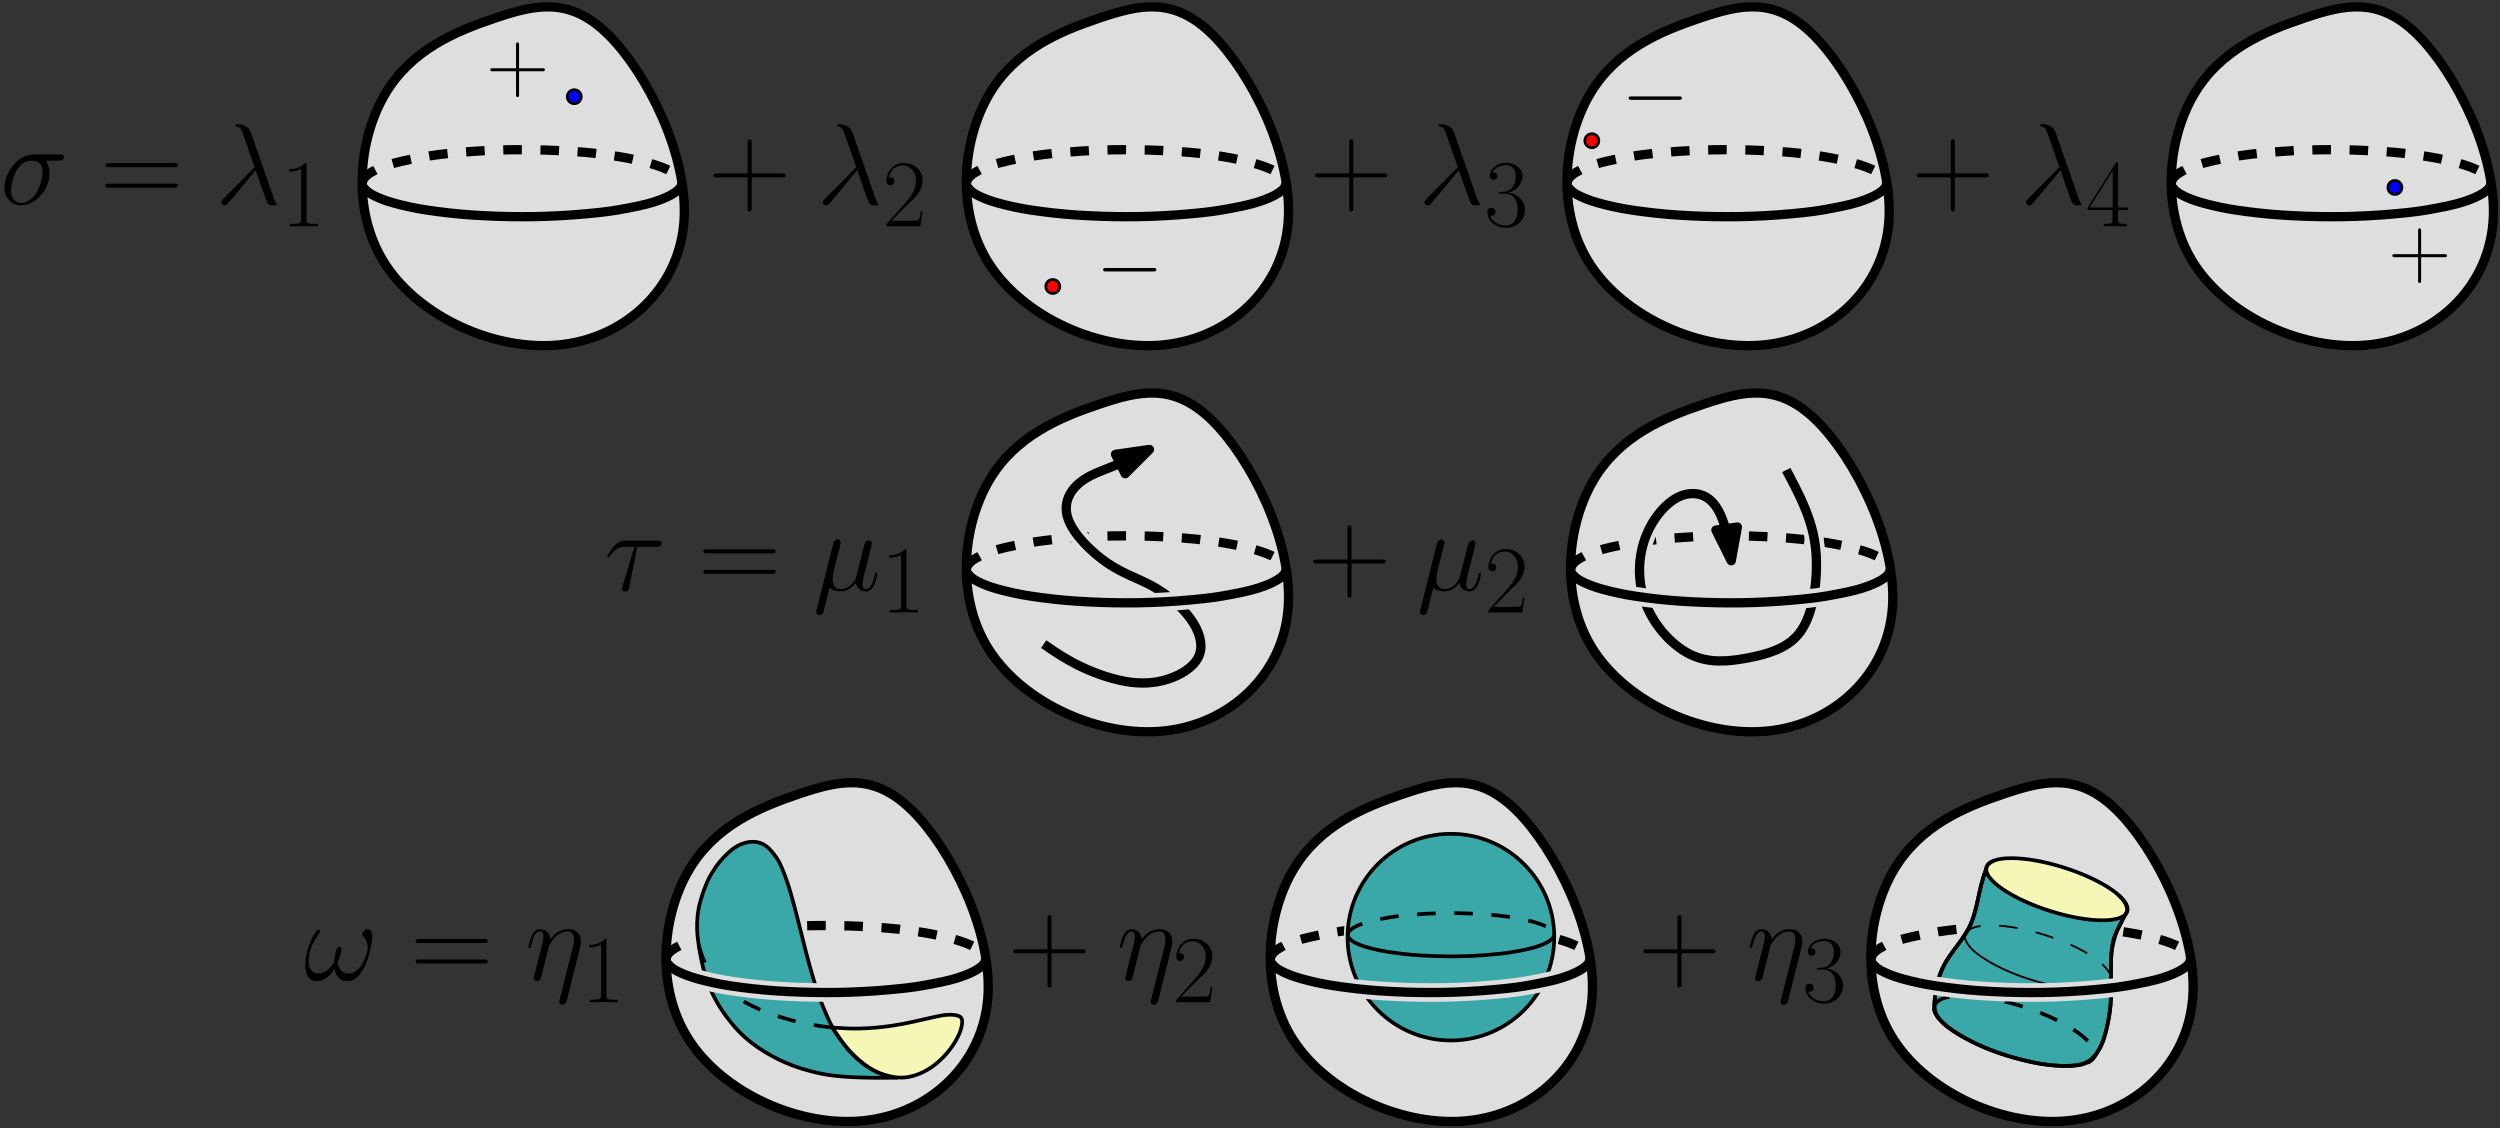 <?xml version="1.0" encoding="UTF-8"?>
<svg xmlns="http://www.w3.org/2000/svg" xmlns:xlink="http://www.w3.org/1999/xlink" width="537.876pt" height="242.758pt" viewBox="0 0 537.876 242.758" version="1.1">
<rect x="0" y="0" width="537.876" height="242.758" fill="#333333" stroke="none"/>
<defs>
<g>
<symbol overflow="visible" id="glyph0-0">
<path style="stroke:none;" d=""/>
</symbol>
<symbol overflow="visible" id="glyph0-1">
<path style="stroke:none;" d="M 7.109 -9.344 L 11.219 -9.344 C 11.547 -9.344 12.359 -9.344 12.359 -10.141 C 12.359 -10.688 11.891 -10.688 11.453 -10.688 L 4.641 -10.688 C 4.062 -10.688 3.219 -10.688 2.078 -9.469 C 1.438 -8.75 0.641 -7.438 0.641 -7.281 C 0.641 -7.141 0.766 -7.094 0.922 -7.094 C 1.094 -7.094 1.109 -7.156 1.234 -7.312 C 2.531 -9.344 3.812 -9.344 4.438 -9.344 L 6.5 -9.344 L 3.922 -0.844 C 3.797 -0.469 3.797 -0.422 3.797 -0.344 C 3.797 -0.078 3.969 0.266 4.453 0.266 C 5.234 0.266 5.359 -0.391 5.422 -0.766 Z M 7.109 -9.344 "/>
</symbol>
<symbol overflow="visible" id="glyph0-2">
<path style="stroke:none;" d="M 3.562 -0.547 C 4.188 0.031 5.109 0.25 5.953 0.25 C 7.531 0.25 8.625 -0.812 9.188 -1.594 C 9.438 -0.266 10.484 0.25 11.344 0.25 C 12.094 0.25 12.688 -0.203 13.141 -1.094 C 13.531 -1.938 13.875 -3.438 13.875 -3.547 C 13.875 -3.672 13.781 -3.766 13.625 -3.766 C 13.406 -3.766 13.375 -3.641 13.281 -3.266 C 12.906 -1.812 12.438 -0.25 11.422 -0.25 C 10.703 -0.25 10.656 -0.891 10.656 -1.391 C 10.656 -1.953 10.875 -2.844 11.047 -3.594 L 11.75 -6.266 C 11.844 -6.734 12.125 -7.859 12.234 -8.297 C 12.391 -8.891 12.656 -9.969 12.656 -10.062 C 12.656 -10.438 12.359 -10.688 12 -10.688 C 11.766 -10.688 11.25 -10.578 11.047 -9.844 L 9.312 -2.953 C 9.188 -2.453 9.188 -2.406 8.875 -2 C 8.578 -1.594 7.609 -0.25 6.047 -0.25 C 4.656 -0.25 4.219 -1.266 4.219 -2.422 C 4.219 -3.141 4.438 -4.016 4.531 -4.438 L 5.656 -8.891 C 5.781 -9.375 5.969 -10.156 5.969 -10.312 C 5.969 -10.703 5.656 -10.922 5.328 -10.922 C 5.109 -10.922 4.562 -10.859 4.359 -10.062 L 0.766 4.281 C 0.75 4.406 0.688 4.562 0.688 4.703 C 0.688 5.078 0.984 5.328 1.359 5.328 C 2.078 5.328 2.234 4.766 2.406 4.062 Z M 3.562 -0.547 "/>
</symbol>
<symbol overflow="visible" id="glyph0-3">
<path style="stroke:none;" d="M 14.719 -9.312 C 14.719 -10.031 14.516 -10.953 13.656 -10.953 C 13.156 -10.953 12.594 -10.328 12.594 -9.844 C 12.594 -9.609 12.688 -9.469 12.891 -9.25 C 13.266 -8.828 13.734 -8.156 13.734 -6.984 C 13.734 -6.094 13.188 -4.688 12.781 -3.922 C 12.094 -2.547 10.953 -1.391 9.672 -1.391 C 8.109 -1.391 7.516 -2.375 7.234 -3.766 C 7.516 -4.406 8.078 -6.016 8.078 -6.672 C 8.078 -6.938 7.984 -7.156 7.656 -7.156 C 7.484 -7.156 7.281 -7.062 7.156 -6.859 C 6.812 -6.312 6.5 -4.359 6.516 -3.844 C 6.047 -2.922 4.703 -1.391 3.125 -1.391 C 1.469 -1.391 1.016 -2.844 1.016 -4.266 C 1.016 -6.844 2.625 -9.094 3.078 -9.719 C 3.328 -10.094 3.5 -10.328 3.5 -10.391 C 3.5 -10.562 3.391 -10.828 3.172 -10.828 C 2.781 -10.828 2.656 -10.5 2.453 -10.203 C 1.188 -8.25 0.297 -5.5 0.297 -3.125 C 0.297 -1.594 0.875 0.25 2.719 0.25 C 4.781 0.25 6.078 -1.516 6.594 -2.453 C 6.797 -1.062 7.531 0.25 9.344 0.25 C 11.219 0.25 12.422 -1.406 13.312 -3.422 C 13.953 -4.859 14.719 -7.953 14.719 -9.312 Z M 14.719 -9.312 "/>
</symbol>
<symbol overflow="visible" id="glyph0-4">
<path style="stroke:none;" d="M 11.766 -6.859 C 11.891 -7.359 11.969 -7.656 11.969 -8.328 C 11.969 -9.812 11.109 -10.922 9.219 -10.922 C 7.016 -10.922 5.844 -9.375 5.406 -8.75 C 5.328 -10.156 4.312 -10.922 3.219 -10.922 C 2.5 -10.922 1.938 -10.578 1.469 -9.641 C 1.016 -8.75 0.672 -7.234 0.672 -7.141 C 0.672 -7.031 0.766 -6.906 0.938 -6.906 C 1.141 -6.906 1.172 -6.938 1.312 -7.516 C 1.688 -8.969 2.156 -10.438 3.141 -10.438 C 3.719 -10.438 3.922 -10.031 3.922 -9.297 C 3.922 -8.75 3.672 -7.781 3.5 -7.016 L 2.797 -4.344 C 2.703 -3.859 2.422 -2.75 2.297 -2.297 C 2.125 -1.656 1.859 -0.5 1.859 -0.375 C 1.859 -0.031 2.125 0.25 2.5 0.25 C 2.797 0.25 3.141 0.094 3.344 -0.266 C 3.391 -0.391 3.625 -1.266 3.734 -1.766 L 4.281 -3.984 L 5.109 -7.266 C 5.156 -7.406 5.781 -8.656 6.688 -9.438 C 7.328 -10.031 8.172 -10.438 9.141 -10.438 C 10.141 -10.438 10.484 -9.688 10.484 -8.703 C 10.484 -7.984 10.391 -7.578 10.266 -7.109 L 7.391 4.281 C 7.359 4.406 7.312 4.562 7.312 4.703 C 7.312 5.078 7.609 5.328 7.984 5.328 C 8.203 5.328 8.719 5.234 8.922 4.484 Z M 11.766 -6.859 "/>
</symbol>
<symbol overflow="visible" id="glyph0-5">
<path style="stroke:none;" d="M 12.594 -9.344 C 12.906 -9.344 13.734 -9.344 13.734 -10.141 C 13.734 -10.688 13.266 -10.688 12.812 -10.688 L 7.328 -10.688 C 3.625 -10.688 0.938 -6.547 0.938 -3.625 C 0.938 -1.516 2.297 0.25 4.531 0.25 C 7.453 0.25 10.656 -2.906 10.656 -6.609 C 10.656 -7.578 10.438 -8.531 9.844 -9.344 Z M 4.562 -0.25 C 3.297 -0.25 2.375 -1.219 2.375 -2.922 C 2.375 -4.406 3.266 -9.344 6.906 -9.344 C 7.984 -9.344 9.172 -8.828 9.172 -6.906 C 9.172 -6.047 8.766 -3.969 7.906 -2.531 C 7.016 -1.062 5.672 -0.25 4.562 -0.25 Z M 4.562 -0.25 "/>
</symbol>
<symbol overflow="visible" id="glyph0-6">
<path style="stroke:none;" d="M 7.656 -15.438 C 7.031 -17.203 5.078 -17.203 4.766 -17.203 C 4.609 -17.203 4.344 -17.203 4.344 -16.953 C 4.344 -16.75 4.484 -16.734 4.609 -16.703 C 4.984 -16.656 5.281 -16.609 5.672 -15.891 C 5.922 -15.406 8.469 -8 8.469 -7.953 C 8.469 -7.938 8.453 -7.906 8.25 -7.703 L 1.812 -1.188 C 1.516 -0.891 1.312 -0.688 1.312 -0.375 C 1.312 -0.031 1.609 0.266 2 0.266 C 2.109 0.266 2.375 0.219 2.531 0.078 C 2.922 -0.297 6.469 -4.641 8.719 -7.312 C 9.375 -5.375 10.156 -3.094 10.922 -1.016 C 11.047 -0.641 11.172 -0.297 11.516 0.031 C 11.766 0.25 11.828 0.25 12.516 0.25 L 12.984 0.25 C 13.078 0.25 13.266 0.25 13.266 0.047 C 13.266 -0.047 13.234 -0.078 13.141 -0.172 C 12.906 -0.453 12.734 -0.891 12.641 -1.188 Z M 7.656 -15.438 "/>
</symbol>
<symbol overflow="visible" id="glyph1-0">
<path style="stroke:none;" d=""/>
</symbol>
<symbol overflow="visible" id="glyph1-1">
<path style="stroke:none;" d="M 15.938 -7.953 C 16.312 -7.953 16.672 -7.953 16.672 -8.375 C 16.672 -8.828 16.25 -8.828 15.828 -8.828 L 1.984 -8.828 C 1.562 -8.828 1.141 -8.828 1.141 -8.375 C 1.141 -7.953 1.516 -7.953 1.891 -7.953 Z M 15.828 -3.547 C 16.25 -3.547 16.672 -3.547 16.672 -3.984 C 16.672 -4.406 16.312 -4.406 15.938 -4.406 L 1.891 -4.406 C 1.516 -4.406 1.141 -4.406 1.141 -3.984 C 1.141 -3.547 1.562 -3.547 1.984 -3.547 Z M 15.828 -3.547 "/>
</symbol>
<symbol overflow="visible" id="glyph1-2">
<path style="stroke:none;" d="M 9.344 -5.75 L 15.906 -5.75 C 16.25 -5.75 16.672 -5.75 16.672 -6.172 C 16.672 -6.609 16.281 -6.609 15.906 -6.609 L 9.344 -6.609 L 9.344 -13.188 C 9.344 -13.531 9.344 -13.953 8.922 -13.953 C 8.469 -13.953 8.469 -13.562 8.469 -13.188 L 8.469 -6.609 L 1.906 -6.609 C 1.562 -6.609 1.141 -6.609 1.141 -6.188 C 1.141 -5.75 1.531 -5.75 1.906 -5.75 L 8.469 -5.75 L 8.469 0.812 C 8.469 1.172 8.469 1.594 8.891 1.594 C 9.344 1.594 9.344 1.188 9.344 0.812 Z M 9.344 -5.75 "/>
</symbol>
<symbol overflow="visible" id="glyph2-0">
<path style="stroke:none;" d=""/>
</symbol>
<symbol overflow="visible" id="glyph2-1">
<path style="stroke:none;" d="M 5.5 -13.203 C 5.5 -13.641 5.469 -13.656 5.188 -13.656 C 4.375 -12.688 3.156 -12.375 2 -12.328 C 1.938 -12.328 1.844 -12.328 1.812 -12.297 C 1.797 -12.25 1.797 -12.203 1.797 -11.781 C 2.438 -11.781 3.516 -11.891 4.344 -12.391 L 4.344 -1.516 C 4.344 -0.781 4.297 -0.531 2.516 -0.531 L 1.906 -0.531 L 1.906 0 C 2.891 -0.016 3.922 -0.047 4.922 -0.047 C 5.906 -0.047 6.938 -0.016 7.938 0 L 7.938 -0.531 L 7.312 -0.531 C 5.531 -0.531 5.5 -0.766 5.5 -1.516 Z M 5.5 -13.203 "/>
</symbol>
<symbol overflow="visible" id="glyph2-2">
<path style="stroke:none;" d="M 8.609 -3.203 L 8.234 -3.203 C 8.031 -1.734 7.875 -1.484 7.781 -1.359 C 7.688 -1.203 6.203 -1.203 5.906 -1.203 L 1.938 -1.203 C 2.688 -2 4.125 -3.469 5.891 -5.172 C 7.141 -6.359 8.609 -7.766 8.609 -9.812 C 8.609 -12.25 6.672 -13.656 4.5 -13.656 C 2.234 -13.656 0.844 -11.656 0.844 -9.797 C 0.844 -8.984 1.453 -8.875 1.688 -8.875 C 1.906 -8.875 2.516 -9 2.516 -9.734 C 2.516 -10.375 1.984 -10.562 1.688 -10.562 C 1.562 -10.562 1.453 -10.531 1.359 -10.5 C 1.75 -12.25 2.953 -13.109 4.219 -13.109 C 6.016 -13.109 7.188 -11.688 7.188 -9.812 C 7.188 -8.016 6.141 -6.469 4.953 -5.125 L 0.844 -0.469 L 0.844 0 L 8.125 0 Z M 8.609 -3.203 "/>
</symbol>
<symbol overflow="visible" id="glyph2-3">
<path style="stroke:none;" d="M 4.562 -7.016 C 6.406 -7.016 7.203 -5.438 7.203 -3.594 C 7.203 -1.109 5.891 -0.172 4.688 -0.172 C 3.594 -0.172 1.812 -0.703 1.266 -2.297 C 1.359 -2.25 1.469 -2.25 1.562 -2.25 C 2.062 -2.25 2.438 -2.578 2.438 -3.125 C 2.438 -3.719 1.984 -3.984 1.562 -3.984 C 1.219 -3.984 0.688 -3.828 0.688 -3.062 C 0.688 -1.156 2.547 0.328 4.734 0.328 C 7.016 0.328 8.781 -1.469 8.781 -3.578 C 8.781 -5.578 7.125 -7.016 5.172 -7.25 C 6.734 -7.578 8.234 -8.984 8.234 -10.859 C 8.234 -12.469 6.609 -13.656 4.75 -13.656 C 2.875 -13.656 1.219 -12.5 1.219 -10.844 C 1.219 -10.125 1.75 -10 2.031 -10 C 2.453 -10 2.828 -10.266 2.828 -10.797 C 2.828 -11.344 2.453 -11.609 2.031 -11.609 C 1.938 -11.609 1.844 -11.609 1.75 -11.562 C 2.359 -12.938 3.984 -13.172 4.703 -13.172 C 5.438 -13.172 6.797 -12.828 6.797 -10.844 C 6.797 -10.266 6.719 -9.234 6.016 -8.328 C 5.391 -7.516 4.688 -7.484 4 -7.422 C 3.906 -7.422 3.422 -7.375 3.344 -7.375 C 3.203 -7.359 3.125 -7.328 3.125 -7.188 C 3.125 -7.047 3.141 -7.016 3.547 -7.016 Z M 4.562 -7.016 "/>
</symbol>
<symbol overflow="visible" id="glyph2-4">
<path style="stroke:none;" d="M 6.938 -13.359 C 6.938 -13.797 6.922 -13.812 6.547 -13.812 L 0.406 -4.047 L 0.406 -3.516 L 5.75 -3.516 L 5.75 -1.484 C 5.75 -0.75 5.703 -0.531 4.25 -0.531 L 3.859 -0.531 L 3.859 0 C 4.531 -0.047 5.641 -0.047 6.344 -0.047 C 7.047 -0.047 8.156 -0.047 8.812 0 L 8.812 -0.531 L 8.422 -0.531 C 6.984 -0.531 6.938 -0.75 6.938 -1.484 L 6.938 -3.516 L 9.047 -3.516 L 9.047 -4.047 L 6.938 -4.047 Z M 5.797 -12 L 5.797 -4.047 L 0.828 -4.047 Z M 5.797 -12 "/>
</symbol>
<symbol overflow="visible" id="glyph3-0">
<path style="stroke:none;" d=""/>
</symbol>
<symbol overflow="visible" id="glyph3-1">
<path style="stroke:none;" d="M 7.062 -4.344 L 12.031 -4.344 C 12.297 -4.344 12.625 -4.344 12.625 -4.672 C 12.625 -5 12.312 -5 12.031 -5 L 7.062 -5 L 7.062 -9.969 C 7.062 -10.234 7.062 -10.562 6.75 -10.562 C 6.406 -10.562 6.406 -10.25 6.406 -9.969 L 6.406 -5 L 1.438 -5 C 1.188 -5 0.859 -5 0.859 -4.688 C 0.859 -4.344 1.156 -4.344 1.438 -4.344 L 6.406 -4.344 L 6.406 0.625 C 6.406 0.875 6.406 1.203 6.734 1.203 C 7.062 1.203 7.062 0.906 7.062 0.625 Z M 7.062 -4.344 "/>
</symbol>
<symbol overflow="visible" id="glyph4-0">
<path style="stroke:none;" d=""/>
</symbol>
<symbol overflow="visible" id="glyph4-1">
<path style="stroke:none;" d="M 12.359 -4.312 C 12.672 -4.312 13.016 -4.312 13.016 -4.688 C 13.016 -5.062 12.672 -5.062 12.359 -5.062 L 2.219 -5.062 C 1.891 -5.062 1.562 -5.062 1.562 -4.688 C 1.562 -4.312 1.891 -4.312 2.219 -4.312 Z M 12.359 -4.312 "/>
</symbol>
</g>
<clipPath id="clip1">
  <path d="M 142 167 L 214 167 L 214 242.758 L 142 242.758 Z M 142 167 "/>
</clipPath>
<clipPath id="clip2">
  <path d="M 272 167 L 344 167 L 344 242.758 L 272 242.758 Z M 272 167 "/>
</clipPath>
<clipPath id="clip3">
  <path d="M 401 167 L 473 167 L 473 242.758 L 401 242.758 Z M 401 167 "/>
</clipPath>
<clipPath id="clip4">
  <path d="M 466 0 L 537.875 0 L 537.875 76 L 466 76 Z M 466 0 "/>
</clipPath>
</defs>
<g id="surface1">
<path style="fill-rule:evenodd;fill:rgb(87%,87%,87%);fill-opacity:1;stroke-width:2;stroke-linecap:butt;stroke-linejoin:round;stroke:rgb(0%,0%,0%);stroke-opacity:1;stroke-miterlimit:10;" d="M 244.55 284.615 C 238.886 274.936 237.241 259.545 244.644 248.127 C 252.05 236.705 268.503 229.252 282.44 230.803 C 296.374 232.35 307.796 242.9 308.909 257.174 C 310.023 271.451 300.827 289.451 292.554 297.584 C 284.276 305.713 276.925 303.971 268.405 301.115 C 259.89 298.26 250.21 294.291 244.55 284.615 Z M 244.55 284.615 " transform="matrix(1,0,0,-1,-31.765,388.045)"/>
<path style="fill:none;stroke-width:2;stroke-linecap:butt;stroke-linejoin:round;stroke:rgb(0%,0%,0%);stroke-opacity:1;stroke-dasharray:4;stroke-miterlimit:10;" d="M 239.679 265.744 C 239.679 265.744 239.679 265.744 239.722 265.842 C 239.761 265.94 239.839 266.139 239.909 266.287 C 239.983 266.436 240.046 266.537 240.151 266.674 C 240.257 266.807 240.405 266.975 240.608 267.158 C 240.815 267.342 241.077 267.545 241.429 267.772 C 241.784 267.994 242.23 268.244 242.62 268.44 C 243.011 268.635 243.343 268.779 243.827 268.963 C 244.312 269.147 244.944 269.373 245.651 269.592 C 246.362 269.815 247.148 270.029 248.288 270.295 C 249.429 270.557 250.925 270.865 252.284 271.108 C 253.648 271.354 254.874 271.537 256.167 271.705 C 257.46 271.869 258.815 272.022 260.538 272.17 C 262.261 272.318 264.355 272.463 266.148 272.561 C 267.937 272.658 269.429 272.709 271.026 272.736 C 272.62 272.768 274.319 272.772 276.069 272.748 C 277.823 272.729 279.628 272.674 281.398 272.592 C 283.163 272.514 284.898 272.4 286.198 272.307 C 287.499 272.209 288.37 272.127 289.409 272.014 C 290.448 271.9 291.655 271.756 292.96 271.572 C 294.265 271.385 295.671 271.158 297.062 270.889 C 298.452 270.615 299.835 270.303 301.03 269.983 C 302.23 269.666 303.237 269.342 304.093 269.014 C 304.948 268.69 305.648 268.361 306.179 268.076 C 306.706 267.787 307.069 267.537 307.362 267.291 C 307.651 267.045 307.874 266.803 308.034 266.576 C 308.194 266.354 308.288 266.147 308.335 266.041 C 308.382 265.94 308.382 265.94 308.382 265.94 " transform="matrix(1,0,0,-1,-31.765,388.045)"/>
<g style="fill:rgb(0%,0%,0%);fill-opacity:1;">
  <use xlink:href="#glyph0-1" x="129.999" y="126.996"/>
</g>
<g style="fill:rgb(0%,0%,0%);fill-opacity:1;">
  <use xlink:href="#glyph1-1" x="150.193" y="126.996"/>
</g>
<g style="fill:rgb(0%,0%,0%);fill-opacity:1;">
  <use xlink:href="#glyph0-2" x="174.921" y="126.996"/>
</g>
<g style="fill:rgb(0%,0%,0%);fill-opacity:1;">
  <use xlink:href="#glyph2-1" x="189.523" y="131.778"/>
</g>
<g style="fill:rgb(0%,0%,0%);fill-opacity:1;">
  <use xlink:href="#glyph1-2" x="281.449" y="126.996"/>
</g>
<g style="fill:rgb(0%,0%,0%);fill-opacity:1;">
  <use xlink:href="#glyph0-2" x="304.8" y="126.996"/>
</g>
<g style="fill:rgb(0%,0%,0%);fill-opacity:1;">
  <use xlink:href="#glyph2-2" x="319.402" y="131.778"/>
</g>
<path style="fill-rule:evenodd;fill:rgb(87%,87%,87%);fill-opacity:1;stroke-width:2;stroke-linecap:butt;stroke-linejoin:round;stroke:rgb(0%,0%,0%);stroke-opacity:1;stroke-miterlimit:10;" d="M 374.55 284.615 C 368.886 274.936 367.241 259.545 374.644 248.127 C 382.05 236.705 398.503 229.252 412.44 230.803 C 426.374 232.35 437.796 242.9 438.909 257.174 C 440.023 271.451 430.827 289.451 422.554 297.584 C 414.276 305.713 406.925 303.971 398.405 301.115 C 389.89 298.26 380.21 294.291 374.55 284.615 Z M 374.55 284.615 " transform="matrix(1,0,0,-1,-31.765,388.045)"/>
<path style="fill:none;stroke-width:2;stroke-linecap:butt;stroke-linejoin:round;stroke:rgb(0%,0%,0%);stroke-opacity:1;stroke-dasharray:4;stroke-miterlimit:10;" d="M 369.679 265.744 C 369.679 265.744 369.679 265.744 369.722 265.842 C 369.761 265.94 369.839 266.139 369.909 266.287 C 369.983 266.436 370.046 266.537 370.151 266.674 C 370.257 266.807 370.405 266.975 370.608 267.158 C 370.815 267.342 371.077 267.545 371.429 267.772 C 371.784 267.994 372.23 268.244 372.62 268.44 C 373.011 268.635 373.343 268.779 373.827 268.963 C 374.312 269.147 374.944 269.373 375.651 269.592 C 376.362 269.815 377.148 270.029 378.288 270.295 C 379.429 270.557 380.925 270.865 382.284 271.108 C 383.648 271.354 384.874 271.537 386.167 271.705 C 387.46 271.869 388.815 272.022 390.538 272.17 C 392.261 272.318 394.355 272.463 396.148 272.561 C 397.937 272.658 399.429 272.709 401.026 272.736 C 402.62 272.768 404.319 272.772 406.069 272.748 C 407.823 272.729 409.628 272.674 411.398 272.592 C 413.163 272.514 414.898 272.4 416.198 272.307 C 417.499 272.209 418.37 272.127 419.409 272.014 C 420.448 271.9 421.655 271.756 422.96 271.572 C 424.265 271.385 425.671 271.158 427.062 270.889 C 428.452 270.615 429.835 270.303 431.03 269.983 C 432.23 269.666 433.237 269.342 434.093 269.014 C 434.948 268.69 435.648 268.361 436.179 268.076 C 436.706 267.787 437.069 267.537 437.362 267.291 C 437.651 267.045 437.874 266.803 438.034 266.576 C 438.194 266.354 438.288 266.147 438.335 266.041 C 438.382 265.94 438.382 265.94 438.382 265.94 " transform="matrix(1,0,0,-1,-31.765,388.045)"/>
<path style="fill:none;stroke-width:4;stroke-linecap:butt;stroke-linejoin:round;stroke:rgb(87%,87%,87%);stroke-opacity:1;stroke-miterlimit:10;" d="M 256.315 249.467 C 256.315 249.467 256.315 249.467 257.53 248.631 C 258.741 247.795 261.171 246.127 264.358 244.611 C 267.542 243.092 271.487 241.729 274.98 241.272 C 278.468 240.815 281.503 241.272 284.155 242.334 C 286.812 243.397 289.089 245.065 289.847 247.264 C 290.605 249.467 289.847 252.197 287.948 254.85 C 286.054 257.506 283.019 260.084 279.909 261.83 C 276.8 263.572 273.612 264.486 270.12 266.834 C 266.632 269.19 262.839 272.983 261.624 276.244 C 260.413 279.506 261.776 282.236 263.901 284.057 C 266.026 285.877 268.909 286.787 271.562 287.85 C 274.218 288.912 276.648 290.127 277.858 290.733 C 279.073 291.342 279.073 291.342 279.073 291.342 " transform="matrix(1,0,0,-1,-31.765,388.045)"/>
<path style="fill:none;stroke-width:2;stroke-linecap:butt;stroke-linejoin:round;stroke:rgb(0%,0%,0%);stroke-opacity:1;stroke-miterlimit:10;" d="M 256.315 249.467 C 256.315 249.467 256.315 249.467 257.53 248.631 C 258.741 247.795 261.171 246.127 264.358 244.611 C 267.542 243.092 271.487 241.729 274.98 241.272 C 278.468 240.815 281.503 241.272 284.155 242.334 C 286.812 243.397 289.089 245.065 289.847 247.264 C 290.605 249.467 289.847 252.197 287.948 254.85 C 286.054 257.506 283.019 260.084 279.909 261.83 C 276.8 263.572 273.612 264.486 270.12 266.834 C 266.632 269.19 262.839 272.983 261.624 276.244 C 260.413 279.506 261.776 282.236 263.901 284.057 C 266.026 285.877 268.909 286.787 271.562 287.85 C 274.218 288.912 276.648 290.127 277.858 290.733 C 279.073 291.342 279.073 291.342 279.073 291.342 " transform="matrix(1,0,0,-1,-31.765,388.045)"/>
<path style="fill-rule:evenodd;fill:rgb(0%,0%,0%);fill-opacity:1;stroke-width:2;stroke-linecap:butt;stroke-linejoin:round;stroke:rgb(0%,0%,0%);stroke-opacity:1;stroke-miterlimit:10;" d="M 279.073 291.342 L 271.773 290.295 L 273.855 286.123 Z M 279.073 291.342 " transform="matrix(1,0,0,-1,-31.765,388.045)"/>
<path style="fill:none;stroke-width:4;stroke-linecap:butt;stroke-linejoin:round;stroke:rgb(87%,87%,87%);stroke-opacity:1;stroke-miterlimit:10;" d="M 241.929 262.998 C 241.929 262.998 241.929 262.998 242.241 262.854 C 242.558 262.709 243.19 262.416 243.898 262.139 C 244.608 261.858 245.398 261.592 246.433 261.303 C 247.468 261.014 248.749 260.697 249.948 260.44 C 251.144 260.182 252.257 259.979 253.671 259.768 C 255.085 259.553 256.808 259.326 258.437 259.143 C 260.065 258.963 261.601 258.826 263.304 258.713 C 265.007 258.596 266.878 258.498 268.733 258.436 C 270.589 258.373 272.433 258.346 274.163 258.342 C 275.89 258.342 277.503 258.365 279.276 258.428 C 281.046 258.49 282.976 258.588 284.995 258.736 C 287.015 258.885 289.12 259.084 290.679 259.252 C 292.233 259.42 293.241 259.557 294.632 259.791 C 296.023 260.029 297.8 260.365 299.163 260.662 C 300.523 260.955 301.472 261.209 302.394 261.498 C 303.312 261.787 304.206 262.115 304.651 262.279 C 305.101 262.443 305.101 262.443 305.101 262.443 " transform="matrix(1,0,0,-1,-31.765,388.045)"/>
<path style="fill:none;stroke-width:2;stroke-linecap:butt;stroke-linejoin:round;stroke:rgb(0%,0%,0%);stroke-opacity:1;stroke-miterlimit:10;" d="M 239.718 265.522 C 239.718 265.522 239.718 265.522 239.714 265.424 C 239.71 265.322 239.702 265.123 239.761 264.951 C 239.823 264.779 239.952 264.639 240.097 264.483 C 240.237 264.326 240.39 264.154 240.554 263.994 C 240.714 263.834 240.89 263.693 241.12 263.529 C 241.351 263.365 241.64 263.182 242.097 262.943 C 242.558 262.709 243.19 262.416 243.898 262.139 C 244.608 261.858 245.398 261.592 246.433 261.303 C 247.468 261.014 248.749 260.697 249.948 260.44 C 251.144 260.182 252.257 259.979 253.671 259.768 C 255.085 259.553 256.808 259.326 258.437 259.143 C 260.065 258.963 261.601 258.826 263.304 258.713 C 265.007 258.596 266.878 258.498 268.733 258.436 C 270.589 258.373 272.433 258.346 274.163 258.342 C 275.89 258.342 277.503 258.365 279.276 258.428 C 281.046 258.49 282.976 258.588 284.995 258.736 C 287.015 258.885 289.12 259.084 290.679 259.252 C 292.233 259.42 293.241 259.557 294.632 259.791 C 296.023 260.029 297.8 260.365 299.163 260.662 C 300.523 260.955 301.472 261.209 302.394 261.498 C 303.312 261.787 304.206 262.115 304.972 262.455 C 305.741 262.795 306.382 263.15 306.855 263.459 C 307.323 263.772 307.624 264.041 307.812 264.229 C 307.995 264.412 308.069 264.514 308.132 264.615 C 308.194 264.713 308.245 264.815 308.296 264.947 C 308.343 265.084 308.386 265.252 308.405 265.338 C 308.429 265.42 308.429 265.42 308.429 265.42 " transform="matrix(1,0,0,-1,-31.765,388.045)"/>
<path style="fill:none;stroke-width:4;stroke-linecap:butt;stroke-linejoin:round;stroke:rgb(87%,87%,87%);stroke-opacity:1;stroke-miterlimit:10;" d="M 416.077 286.924 C 416.077 286.924 416.077 286.924 417.065 285.053 C 418.05 283.178 420.023 279.432 421.206 275.682 C 422.39 271.936 422.784 268.186 422.487 263.85 C 422.194 259.51 421.206 254.576 418.644 251.522 C 416.077 248.463 411.937 247.279 407.796 246.49 C 403.651 245.701 399.511 245.307 395.565 247.182 C 391.62 249.057 387.874 253.197 385.999 257.733 C 384.124 262.272 384.124 267.201 385.409 271.342 C 386.69 275.486 389.257 278.838 391.819 280.514 C 394.382 282.19 396.948 282.19 398.819 281.108 C 400.694 280.022 401.878 277.854 402.667 275.385 C 403.456 272.92 403.851 270.158 404.05 268.779 C 404.245 267.397 404.245 267.397 404.245 267.397 " transform="matrix(1,0,0,-1,-31.765,388.045)"/>
<path style="fill-rule:evenodd;fill:rgb(87%,87%,87%);fill-opacity:1;stroke-width:4;stroke-linecap:butt;stroke-linejoin:round;stroke:rgb(87%,87%,87%);stroke-opacity:1;stroke-miterlimit:10;" d="M 404.245 267.397 L 405.562 274.658 L 400.948 273.998 Z M 404.245 267.397 " transform="matrix(1,0,0,-1,-31.765,388.045)"/>
<path style="fill:none;stroke-width:2;stroke-linecap:butt;stroke-linejoin:round;stroke:rgb(0%,0%,0%);stroke-opacity:1;stroke-miterlimit:10;" d="M 416.077 286.924 C 416.077 286.924 416.077 286.924 417.065 285.053 C 418.05 283.178 420.023 279.432 421.206 275.682 C 422.39 271.936 422.784 268.186 422.487 263.85 C 422.194 259.51 421.206 254.576 418.644 251.522 C 416.077 248.463 411.937 247.279 407.796 246.49 C 403.651 245.701 399.511 245.307 395.565 247.182 C 391.62 249.057 387.874 253.197 385.999 257.733 C 384.124 262.272 384.124 267.201 385.409 271.342 C 386.69 275.486 389.257 278.838 391.819 280.514 C 394.382 282.19 396.948 282.19 398.819 281.108 C 400.694 280.022 401.878 277.854 402.667 275.385 C 403.456 272.92 403.851 270.158 404.05 268.779 C 404.245 267.397 404.245 267.397 404.245 267.397 " transform="matrix(1,0,0,-1,-31.765,388.045)"/>
<path style="fill-rule:evenodd;fill:rgb(0%,0%,0%);fill-opacity:1;stroke-width:2;stroke-linecap:butt;stroke-linejoin:round;stroke:rgb(0%,0%,0%);stroke-opacity:1;stroke-miterlimit:10;" d="M 404.245 267.397 L 405.562 274.658 L 400.948 273.998 Z M 404.245 267.397 " transform="matrix(1,0,0,-1,-31.765,388.045)"/>
<path style="fill:none;stroke-width:4;stroke-linecap:butt;stroke-linejoin:round;stroke:rgb(87%,87%,87%);stroke-opacity:1;stroke-miterlimit:10;" d="M 371.929 262.998 C 371.929 262.998 371.929 262.998 372.241 262.854 C 372.558 262.709 373.19 262.416 373.898 262.139 C 374.608 261.858 375.398 261.592 376.433 261.303 C 377.468 261.014 378.749 260.697 379.948 260.44 C 381.144 260.182 382.257 259.979 383.671 259.768 C 385.085 259.553 386.808 259.326 388.437 259.143 C 390.065 258.963 391.601 258.826 393.304 258.713 C 395.007 258.596 396.878 258.498 398.733 258.436 C 400.589 258.373 402.433 258.346 404.163 258.342 C 405.89 258.342 407.503 258.365 409.276 258.428 C 411.046 258.49 412.976 258.588 414.995 258.736 C 417.015 258.885 419.12 259.084 420.679 259.252 C 422.233 259.42 423.241 259.557 424.632 259.791 C 426.023 260.029 427.8 260.365 429.163 260.662 C 430.523 260.955 431.472 261.209 432.394 261.498 C 433.312 261.787 434.206 262.115 434.651 262.279 C 435.101 262.443 435.101 262.443 435.101 262.443 " transform="matrix(1,0,0,-1,-31.765,388.045)"/>
<path style="fill:none;stroke-width:2;stroke-linecap:butt;stroke-linejoin:round;stroke:rgb(0%,0%,0%);stroke-opacity:1;stroke-miterlimit:10;" d="M 369.718 265.522 C 369.718 265.522 369.718 265.522 369.714 265.424 C 369.71 265.322 369.702 265.123 369.761 264.951 C 369.823 264.779 369.952 264.639 370.097 264.483 C 370.237 264.326 370.39 264.154 370.554 263.994 C 370.714 263.834 370.89 263.693 371.12 263.529 C 371.351 263.365 371.64 263.182 372.097 262.943 C 372.558 262.709 373.19 262.416 373.898 262.139 C 374.608 261.858 375.398 261.592 376.433 261.303 C 377.468 261.014 378.749 260.697 379.948 260.44 C 381.144 260.182 382.257 259.979 383.671 259.768 C 385.085 259.553 386.808 259.326 388.437 259.143 C 390.065 258.963 391.601 258.826 393.304 258.713 C 395.007 258.596 396.878 258.498 398.733 258.436 C 400.589 258.373 402.433 258.346 404.163 258.342 C 405.89 258.342 407.503 258.365 409.276 258.428 C 411.046 258.49 412.976 258.588 414.995 258.736 C 417.015 258.885 419.12 259.084 420.679 259.252 C 422.233 259.42 423.241 259.557 424.632 259.791 C 426.023 260.029 427.8 260.365 429.163 260.662 C 430.523 260.955 431.472 261.209 432.394 261.498 C 433.312 261.787 434.206 262.115 434.972 262.455 C 435.741 262.795 436.382 263.15 436.855 263.459 C 437.323 263.772 437.624 264.041 437.812 264.229 C 437.995 264.412 438.069 264.514 438.132 264.615 C 438.194 264.713 438.245 264.815 438.296 264.947 C 438.343 265.084 438.386 265.252 438.405 265.338 C 438.429 265.42 438.429 265.42 438.429 265.42 " transform="matrix(1,0,0,-1,-31.765,388.045)"/>
<path style=" stroke:none;fill-rule:evenodd;fill:rgb(87%,87%,87%);fill-opacity:1;" d="M 148.168 187.277 C 142.508 196.957 140.859 212.344 148.266 223.766 C 155.668 235.188 172.121 242.637 186.059 241.09 C 199.996 239.539 211.418 228.992 212.531 214.715 C 213.645 200.441 204.449 182.438 196.172 174.309 C 187.898 166.18 180.543 167.922 172.023 170.777 C 163.508 173.633 153.832 177.598 148.168 187.277 Z M 148.168 187.277 "/>
<g clip-path="url(#clip1)" clip-rule="nonzero">
<path style="fill:none;stroke-width:2;stroke-linecap:butt;stroke-linejoin:round;stroke:rgb(0%,0%,0%);stroke-opacity:1;stroke-miterlimit:10;" d="M 179.933 200.768 C 174.273 191.088 172.624 175.701 180.03 164.279 C 187.433 152.857 203.886 145.408 217.823 146.955 C 231.761 148.506 243.183 159.053 244.296 173.33 C 245.409 187.604 236.214 205.607 227.937 213.736 C 219.663 221.865 212.308 220.123 203.788 217.268 C 195.273 214.412 185.597 210.447 179.933 200.768 Z M 179.933 200.768 " transform="matrix(1,0,0,-1,-31.765,388.045)"/>
</g>
<path style="fill:none;stroke-width:2;stroke-linecap:butt;stroke-linejoin:round;stroke:rgb(0%,0%,0%);stroke-opacity:1;stroke-dasharray:4;stroke-miterlimit:10;" d="M 175.065 181.9 C 175.065 181.9 175.065 181.9 175.105 181.998 C 175.144 182.096 175.226 182.291 175.296 182.44 C 175.366 182.592 175.429 182.693 175.534 182.826 C 175.64 182.959 175.788 183.127 175.995 183.311 C 176.198 183.494 176.46 183.697 176.815 183.924 C 177.167 184.15 177.612 184.397 178.003 184.592 C 178.394 184.787 178.726 184.936 179.21 185.119 C 179.694 185.303 180.327 185.525 181.038 185.748 C 181.749 185.967 182.534 186.186 183.675 186.447 C 184.812 186.709 186.308 187.018 187.671 187.264 C 189.03 187.51 190.261 187.693 191.554 187.857 C 192.843 188.025 194.198 188.174 195.921 188.322 C 197.648 188.471 199.737 188.619 201.53 188.717 C 203.323 188.815 204.815 188.865 206.409 188.893 C 208.007 188.92 209.702 188.928 211.456 188.904 C 213.206 188.881 215.011 188.83 216.78 188.748 C 218.55 188.666 220.28 188.557 221.581 188.459 C 222.886 188.361 223.757 188.283 224.796 188.17 C 225.835 188.057 227.042 187.912 228.347 187.725 C 229.651 187.537 231.054 187.311 232.444 187.041 C 233.839 186.772 235.222 186.455 236.417 186.139 C 237.612 185.818 238.624 185.494 239.48 185.166 C 240.331 184.842 241.03 184.518 241.562 184.229 C 242.093 183.94 242.452 183.693 242.745 183.447 C 243.038 183.201 243.261 182.955 243.421 182.732 C 243.577 182.506 243.675 182.299 243.722 182.197 C 243.769 182.092 243.769 182.092 243.769 182.092 " transform="matrix(1,0,0,-1,-31.765,388.045)"/>
<g style="fill:rgb(0%,0%,0%);fill-opacity:1;">
  <use xlink:href="#glyph0-3" x="65.385" y="210.842"/>
</g>
<g style="fill:rgb(0%,0%,0%);fill-opacity:1;">
  <use xlink:href="#glyph1-1" x="88.273" y="210.842"/>
</g>
<g style="fill:rgb(0%,0%,0%);fill-opacity:1;">
  <use xlink:href="#glyph0-4" x="113.001" y="210.842"/>
</g>
<g style="fill:rgb(0%,0%,0%);fill-opacity:1;">
  <use xlink:href="#glyph2-1" x="124.975" y="215.624"/>
</g>
<g style="fill:rgb(0%,0%,0%);fill-opacity:1;">
  <use xlink:href="#glyph1-2" x="216.901" y="210.842"/>
</g>
<g style="fill:rgb(0%,0%,0%);fill-opacity:1;">
  <use xlink:href="#glyph0-4" x="240.252" y="210.842"/>
</g>
<g style="fill:rgb(0%,0%,0%);fill-opacity:1;">
  <use xlink:href="#glyph2-2" x="252.226" y="215.624"/>
</g>
<g style="fill:rgb(0%,0%,0%);fill-opacity:1;">
  <use xlink:href="#glyph1-2" x="352.431" y="210.842"/>
</g>
<g style="fill:rgb(0%,0%,0%);fill-opacity:1;">
  <use xlink:href="#glyph0-4" x="375.782" y="210.842"/>
</g>
<g style="fill:rgb(0%,0%,0%);fill-opacity:1;">
  <use xlink:href="#glyph2-3" x="387.757" y="215.624"/>
</g>
<path style=" stroke:none;fill-rule:evenodd;fill:rgb(87%,87%,87%);fill-opacity:1;" d="M 278.168 187.277 C 272.508 196.957 270.859 212.344 278.266 223.766 C 285.668 235.188 302.121 242.637 316.059 241.09 C 329.996 239.539 341.418 228.992 342.531 214.715 C 343.645 200.441 334.449 182.438 326.172 174.309 C 317.898 166.18 310.543 167.922 302.027 170.777 C 293.508 173.633 283.832 177.598 278.168 187.277 Z M 278.168 187.277 "/>
<g clip-path="url(#clip2)" clip-rule="nonzero">
<path style="fill:none;stroke-width:2;stroke-linecap:butt;stroke-linejoin:round;stroke:rgb(0%,0%,0%);stroke-opacity:1;stroke-miterlimit:10;" d="M 309.933 200.768 C 304.273 191.088 302.624 175.701 310.03 164.279 C 317.433 152.857 333.886 145.408 347.823 146.955 C 361.761 148.506 373.183 159.053 374.296 173.33 C 375.409 187.604 366.214 205.607 357.937 213.736 C 349.663 221.865 342.308 220.123 333.792 217.268 C 325.273 214.412 315.597 210.447 309.933 200.768 Z M 309.933 200.768 " transform="matrix(1,0,0,-1,-31.765,388.045)"/>
</g>
<path style="fill:none;stroke-width:2;stroke-linecap:butt;stroke-linejoin:round;stroke:rgb(0%,0%,0%);stroke-opacity:1;stroke-dasharray:4;stroke-miterlimit:10;" d="M 305.065 181.9 C 305.065 181.9 305.065 181.9 305.105 181.998 C 305.144 182.096 305.226 182.291 305.296 182.44 C 305.366 182.592 305.429 182.693 305.534 182.826 C 305.644 182.959 305.792 183.127 305.995 183.311 C 306.198 183.494 306.46 183.697 306.815 183.924 C 307.167 184.15 307.612 184.397 308.003 184.592 C 308.394 184.787 308.726 184.936 309.21 185.119 C 309.694 185.303 310.327 185.525 311.038 185.748 C 311.749 185.967 312.534 186.186 313.675 186.447 C 314.815 186.709 316.308 187.018 317.671 187.264 C 319.03 187.51 320.261 187.693 321.554 187.857 C 322.843 188.025 324.198 188.174 325.921 188.322 C 327.648 188.471 329.737 188.619 331.53 188.717 C 333.323 188.815 334.815 188.865 336.409 188.893 C 338.007 188.92 339.702 188.928 341.456 188.904 C 343.206 188.881 345.011 188.83 346.78 188.748 C 348.55 188.666 350.28 188.557 351.585 188.459 C 352.886 188.361 353.757 188.283 354.796 188.17 C 355.835 188.057 357.042 187.912 358.347 187.725 C 359.651 187.537 361.054 187.311 362.444 187.041 C 363.839 186.772 365.222 186.455 366.417 186.139 C 367.612 185.818 368.624 185.494 369.48 185.166 C 370.331 184.842 371.034 184.518 371.562 184.229 C 372.093 183.94 372.452 183.693 372.745 183.447 C 373.038 183.201 373.261 182.955 373.421 182.732 C 373.577 182.506 373.675 182.299 373.722 182.197 C 373.769 182.092 373.769 182.092 373.769 182.092 " transform="matrix(1,0,0,-1,-31.765,388.045)"/>
<path style="fill:none;stroke-width:1.6;stroke-linecap:butt;stroke-linejoin:round;stroke:rgb(87%,87%,87%);stroke-opacity:1;stroke-miterlimit:10;" d="M 222.386 156.154 C 221.569 156.15 220.882 156.15 220.054 156.154 C 219.222 156.158 218.249 156.174 217.011 156.213 C 215.773 156.252 214.265 156.322 212.815 156.443 C 211.37 156.568 209.983 156.744 208.503 157.037 C 207.019 157.334 205.44 157.752 204.151 158.154 C 202.862 158.561 201.858 158.947 200.882 159.369 C 199.909 159.791 198.956 160.24 197.933 160.799 C 196.909 161.357 195.808 162.018 194.808 162.705 C 193.804 163.397 192.901 164.115 192.136 164.787 C 191.37 165.463 190.741 166.092 190.058 166.857 C 189.37 167.623 188.628 168.529 187.944 169.463 C 187.261 170.397 186.632 171.357 186.085 172.303 C 185.538 173.248 185.069 174.182 184.655 175.131 C 184.241 176.08 183.882 177.049 183.565 178.045 C 183.245 179.041 182.976 180.068 182.718 181.283 C 182.456 182.498 182.214 183.904 182.042 185.065 C 181.87 186.225 181.773 187.139 181.745 188.107 C 181.718 189.072 181.757 190.092 181.858 191.065 C 181.964 192.037 182.128 192.971 182.437 194.1 C 182.745 195.229 183.198 196.557 183.64 197.635 C 184.081 198.709 184.507 199.537 185.023 200.377 C 185.534 201.217 186.14 202.072 186.847 202.9 C 187.558 203.729 188.374 204.529 189.089 205.115 C 189.8 205.705 190.405 206.076 191.12 206.373 C 191.831 206.666 192.655 206.881 193.409 206.932 C 194.167 206.979 194.851 206.861 195.472 206.627 C 196.097 206.393 196.651 206.037 197.241 205.459 C 197.827 204.881 198.444 204.08 198.886 203.424 C 199.323 202.764 199.585 202.248 199.909 201.49 C 200.233 200.732 200.62 199.736 200.948 198.818 C 201.273 197.9 201.538 197.057 201.823 196.092 C 202.108 195.123 202.409 194.037 202.694 192.967 C 202.98 191.9 203.249 190.85 203.507 189.826 C 203.765 188.807 204.011 187.818 204.269 186.779 C 204.526 185.74 204.8 184.654 205.073 183.592 C 205.347 182.525 205.62 181.486 205.905 180.451 C 206.187 179.416 206.48 178.393 206.796 177.357 C 207.108 176.322 207.44 175.283 207.761 174.346 C 208.081 173.404 208.39 172.565 208.718 171.744 C 209.046 170.924 209.39 170.119 209.741 169.33 C 210.097 168.537 210.46 167.752 210.94 166.916 C 211.421 166.08 212.019 165.19 212.562 164.42 C 213.108 163.654 213.605 163.014 214.065 162.459 C 214.53 161.904 214.96 161.436 215.472 160.94 C 215.983 160.44 216.573 159.912 217.132 159.463 C 217.69 159.014 218.21 158.647 218.784 158.295 C 219.358 157.94 219.987 157.604 220.511 157.354 C 221.034 157.104 221.456 156.94 221.976 156.779 C 222.491 156.619 223.105 156.467 223.534 156.373 C 223.968 156.279 224.218 156.244 224.444 156.221 C 224.675 156.197 224.882 156.182 224.515 156.174 C 224.148 156.162 223.202 156.158 222.386 156.154 Z M 222.386 156.154 " transform="matrix(1,0,0,-1,-31.765,388.045)"/>
<path style="fill-rule:evenodd;fill:rgb(22.699%,65.799%,65.799%);fill-opacity:1;stroke-width:0.8;stroke-linecap:butt;stroke-linejoin:round;stroke:rgb(0%,0%,0%);stroke-opacity:1;stroke-miterlimit:10;" d="M 222.386 156.154 C 221.569 156.15 220.882 156.15 220.054 156.154 C 219.222 156.158 218.249 156.174 217.011 156.213 C 215.773 156.252 214.265 156.322 212.815 156.443 C 211.37 156.568 209.983 156.744 208.503 157.037 C 207.019 157.334 205.44 157.752 204.151 158.154 C 202.862 158.561 201.858 158.947 200.882 159.369 C 199.909 159.791 198.956 160.24 197.933 160.799 C 196.909 161.357 195.808 162.018 194.808 162.705 C 193.804 163.397 192.901 164.115 192.136 164.787 C 191.37 165.463 190.741 166.092 190.058 166.857 C 189.37 167.623 188.628 168.529 187.944 169.463 C 187.261 170.397 186.632 171.357 186.085 172.303 C 185.538 173.248 185.069 174.182 184.655 175.131 C 184.241 176.08 183.882 177.049 183.565 178.045 C 183.245 179.041 182.976 180.068 182.718 181.283 C 182.456 182.498 182.214 183.904 182.042 185.065 C 181.87 186.225 181.773 187.139 181.745 188.107 C 181.718 189.072 181.757 190.092 181.858 191.065 C 181.964 192.037 182.128 192.971 182.437 194.1 C 182.745 195.229 183.198 196.557 183.64 197.635 C 184.081 198.709 184.507 199.537 185.023 200.377 C 185.534 201.217 186.14 202.072 186.847 202.9 C 187.558 203.729 188.374 204.529 189.089 205.115 C 189.8 205.705 190.405 206.076 191.12 206.373 C 191.831 206.666 192.655 206.881 193.409 206.932 C 194.167 206.979 194.851 206.861 195.472 206.627 C 196.097 206.393 196.651 206.037 197.241 205.459 C 197.827 204.881 198.444 204.08 198.886 203.424 C 199.323 202.764 199.585 202.248 199.909 201.49 C 200.233 200.732 200.62 199.736 200.948 198.818 C 201.273 197.9 201.538 197.057 201.823 196.092 C 202.108 195.123 202.409 194.037 202.694 192.967 C 202.98 191.9 203.249 190.85 203.507 189.826 C 203.765 188.807 204.011 187.818 204.269 186.779 C 204.526 185.74 204.8 184.654 205.073 183.592 C 205.347 182.525 205.62 181.486 205.905 180.451 C 206.187 179.416 206.48 178.393 206.796 177.357 C 207.108 176.322 207.44 175.283 207.761 174.346 C 208.081 173.404 208.39 172.565 208.718 171.744 C 209.046 170.924 209.39 170.119 209.741 169.33 C 210.097 168.537 210.46 167.752 210.94 166.916 C 211.421 166.08 212.019 165.19 212.562 164.42 C 213.108 163.654 213.605 163.014 214.065 162.459 C 214.53 161.904 214.96 161.436 215.472 160.94 C 215.983 160.44 216.573 159.912 217.132 159.463 C 217.69 159.014 218.21 158.647 218.784 158.295 C 219.358 157.94 219.987 157.604 220.511 157.354 C 221.034 157.104 221.456 156.94 221.976 156.779 C 222.491 156.619 223.105 156.467 223.534 156.373 C 223.968 156.279 224.218 156.244 224.444 156.221 C 224.675 156.197 224.882 156.182 224.515 156.174 C 224.148 156.162 223.202 156.158 222.386 156.154 Z M 222.386 156.154 " transform="matrix(1,0,0,-1,-31.765,388.045)"/>
<path style="fill:none;stroke-width:0.8;stroke-linecap:butt;stroke-linejoin:round;stroke:rgb(0%,0%,0%);stroke-opacity:1;stroke-dasharray:4;stroke-miterlimit:10;" d="M 210.823 166.971 C 210.823 166.971 210.823 166.971 210.491 167.01 C 210.155 167.045 209.487 167.123 208.819 167.209 C 208.148 167.299 207.48 167.397 206.671 167.541 C 205.858 167.682 204.909 167.865 203.898 168.092 C 202.882 168.322 201.804 168.592 200.608 168.947 C 199.413 169.303 198.101 169.736 196.925 170.178 C 195.753 170.619 194.718 171.061 193.698 171.561 C 192.679 172.061 191.671 172.611 190.69 173.232 C 189.71 173.857 188.757 174.549 187.933 175.24 C 187.112 175.932 186.421 176.619 185.776 177.393 C 185.132 178.162 184.534 179.014 184.101 179.709 C 183.663 180.404 183.394 180.951 183.124 181.592 C 182.858 182.232 182.597 182.971 182.405 183.607 C 182.214 184.24 182.093 184.775 182.03 185.041 C 181.972 185.307 181.972 185.307 181.972 185.307 " transform="matrix(1,0,0,-1,-31.765,388.045)"/>
<path style="fill-rule:evenodd;fill:rgb(95.599%,96.799%,71.3%);fill-opacity:1;stroke-width:0.8;stroke-linecap:butt;stroke-linejoin:round;stroke:rgb(0%,0%,0%);stroke-opacity:1;stroke-miterlimit:10;" d="M 213.937 166.783 C 214.898 166.744 215.745 166.732 216.776 166.76 C 217.808 166.787 219.023 166.85 220.237 166.955 C 221.452 167.065 222.671 167.217 223.628 167.354 C 224.589 167.494 225.292 167.615 225.991 167.748 C 226.694 167.885 227.394 168.029 228.179 168.197 C 228.964 168.369 229.839 168.568 230.675 168.764 C 231.511 168.959 232.312 169.147 233.163 169.326 C 234.015 169.51 234.909 169.682 235.796 169.717 C 236.683 169.756 237.554 169.658 238.073 169.436 C 238.593 169.213 238.761 168.865 238.776 168.322 C 238.792 167.779 238.659 167.045 238.401 166.287 C 238.148 165.533 237.769 164.764 237.355 164.057 C 236.944 163.354 236.503 162.721 236.065 162.154 C 235.624 161.588 235.187 161.088 234.698 160.588 C 234.206 160.092 233.663 159.592 233.14 159.158 C 232.62 158.729 232.12 158.369 231.515 158.006 C 230.909 157.643 230.198 157.275 229.495 156.99 C 228.792 156.709 228.101 156.514 227.491 156.389 C 226.882 156.264 226.355 156.209 225.823 156.197 C 225.292 156.186 224.753 156.213 224.12 156.315 C 223.487 156.416 222.761 156.588 222.085 156.795 C 221.409 156.998 220.792 157.236 220.101 157.584 C 219.413 157.928 218.651 158.385 217.894 158.936 C 217.136 159.49 216.378 160.143 215.726 160.764 C 215.069 161.389 214.523 161.982 214.034 162.553 C 213.546 163.127 213.12 163.682 212.597 164.412 C 212.073 165.147 211.448 166.057 211.136 166.514 C 210.823 166.971 210.823 166.971 211.362 166.936 C 211.898 166.897 212.976 166.826 213.937 166.783 Z M 213.937 166.783 " transform="matrix(1,0,0,-1,-31.765,388.045)"/>
<path style=" stroke:none;fill-rule:evenodd;fill:rgb(87%,87%,87%);fill-opacity:1;" d="M 407.398 187.277 C 401.734 196.957 400.09 212.344 407.496 223.766 C 414.898 235.188 431.352 242.637 445.289 241.09 C 459.227 239.539 470.648 228.992 471.762 214.715 C 472.875 200.441 463.68 182.438 455.402 174.309 C 447.129 166.18 439.773 167.922 431.258 170.777 C 422.738 173.633 413.059 177.598 407.398 187.277 Z M 407.398 187.277 "/>
<g clip-path="url(#clip3)" clip-rule="nonzero">
<path style="fill:none;stroke-width:2;stroke-linecap:butt;stroke-linejoin:round;stroke:rgb(0%,0%,0%);stroke-opacity:1;stroke-miterlimit:10;" d="M 439.163 200.768 C 433.499 191.088 431.855 175.701 439.261 164.279 C 446.663 152.857 463.116 145.408 477.054 146.955 C 490.991 148.506 502.413 159.053 503.526 173.33 C 504.64 187.604 495.444 205.607 487.167 213.736 C 478.894 221.865 471.538 220.123 463.023 217.268 C 454.503 214.412 444.823 210.447 439.163 200.768 Z M 439.163 200.768 " transform="matrix(1,0,0,-1,-31.765,388.045)"/>
</g>
<path style="fill:none;stroke-width:2;stroke-linecap:butt;stroke-linejoin:round;stroke:rgb(0%,0%,0%);stroke-opacity:1;stroke-dasharray:4;stroke-miterlimit:10;" d="M 434.296 181.9 C 434.296 181.9 434.296 181.9 434.335 181.998 C 434.374 182.096 434.456 182.291 434.526 182.44 C 434.597 182.592 434.659 182.693 434.765 182.826 C 434.87 182.959 435.023 183.127 435.226 183.311 C 435.429 183.494 435.69 183.697 436.046 183.924 C 436.398 184.15 436.843 184.397 437.233 184.592 C 437.624 184.787 437.956 184.936 438.44 185.119 C 438.925 185.303 439.558 185.525 440.269 185.748 C 440.98 185.967 441.765 186.186 442.905 186.447 C 444.046 186.709 445.538 187.018 446.901 187.264 C 448.261 187.51 449.491 187.693 450.78 187.857 C 452.073 188.025 453.429 188.174 455.151 188.322 C 456.874 188.471 458.968 188.619 460.761 188.717 C 462.554 188.815 464.046 188.865 465.64 188.893 C 467.237 188.92 468.933 188.928 470.687 188.904 C 472.437 188.881 474.241 188.83 476.011 188.748 C 477.78 188.666 479.511 188.557 480.815 188.459 C 482.116 188.361 482.987 188.283 484.026 188.17 C 485.065 188.057 486.273 187.912 487.577 187.725 C 488.882 187.537 490.284 187.311 491.675 187.041 C 493.069 186.772 494.452 186.455 495.648 186.139 C 496.843 185.818 497.855 185.494 498.706 185.166 C 499.562 184.842 500.265 184.518 500.792 184.229 C 501.323 183.94 501.683 183.693 501.976 183.447 C 502.269 183.201 502.491 182.955 502.648 182.732 C 502.808 182.506 502.901 182.299 502.952 182.197 C 502.999 182.092 502.999 182.092 502.999 182.092 " transform="matrix(1,0,0,-1,-31.765,388.045)"/>
<path style="fill:none;stroke-width:1.6;stroke-linecap:butt;stroke-linejoin:round;stroke:rgb(87%,87%,87%);stroke-opacity:1;stroke-miterlimit:10;" d="M 487.565 195.479 C 487.565 195.479 487.565 195.479 487.683 195.369 C 487.8 195.256 488.03 195.033 488.284 194.744 C 488.538 194.459 488.812 194.107 489.023 193.717 C 489.23 193.326 489.374 192.897 489.425 192.565 C 489.472 192.232 489.425 191.998 488.999 191.178 C 488.573 190.357 487.773 188.951 487.21 187.752 C 486.648 186.553 486.331 185.557 486.14 184.072 C 485.952 182.592 485.894 180.619 485.921 178.459 C 485.952 176.299 486.069 173.947 485.851 171.592 C 485.632 169.232 485.077 166.861 484.651 165.346 C 484.226 163.83 483.933 163.166 483.546 162.482 C 483.163 161.799 482.687 161.1 482.362 160.65 C 482.038 160.201 481.866 160.01 481.659 159.842 C 481.452 159.674 481.214 159.525 481.093 159.451 C 480.972 159.377 480.972 159.377 480.972 159.377 " transform="matrix(1,0,0,-1,-31.765,388.045)"/>
<path style="fill:none;stroke-width:1.6;stroke-linecap:butt;stroke-linejoin:round;stroke:rgb(87%,87%,87%);stroke-opacity:1;stroke-miterlimit:10;" d="M 460.858 202.912 C 460.858 202.912 460.858 202.912 460.788 202.885 C 460.718 202.857 460.573 202.799 460.398 202.705 C 460.218 202.607 460.003 202.479 459.819 202.326 C 459.632 202.178 459.48 202.006 459.378 201.869 C 459.276 201.729 459.23 201.623 458.96 200.811 C 458.69 199.998 458.198 198.479 457.749 196.541 C 457.304 194.604 456.898 192.248 456.226 190.33 C 455.554 188.412 454.612 186.932 453.315 185.201 C 452.019 183.467 450.37 181.482 449.382 179.08 C 448.39 176.682 448.054 173.861 447.944 172.303 C 447.835 170.74 447.956 170.44 448.14 170.088 C 448.323 169.736 448.569 169.334 448.694 169.135 C 448.815 168.932 448.815 168.932 448.815 168.932 " transform="matrix(1,0,0,-1,-31.765,388.045)"/>
<path style="fill-rule:evenodd;fill:rgb(22.699%,65.799%,65.799%);fill-opacity:1;stroke-width:0.8;stroke-linecap:butt;stroke-linejoin:round;stroke:rgb(0%,0%,0%);stroke-opacity:1;stroke-miterlimit:10;" d="M 458.769 200.19 C 458.651 199.846 458.519 199.412 458.398 199.002 C 458.28 198.588 458.171 198.193 458.065 197.795 C 457.96 197.393 457.862 196.99 457.769 196.592 C 457.675 196.197 457.589 195.807 457.472 195.268 C 457.355 194.729 457.202 194.033 457.046 193.365 C 456.89 192.697 456.73 192.053 456.519 191.365 C 456.308 190.678 456.05 189.951 455.769 189.303 C 455.487 188.654 455.183 188.08 454.808 187.463 C 454.437 186.842 453.991 186.178 453.546 185.549 C 453.101 184.916 452.651 184.322 452.175 183.666 C 451.702 183.014 451.194 182.291 450.796 181.67 C 450.394 181.049 450.097 180.525 449.788 179.854 C 449.483 179.186 449.163 178.369 448.933 177.662 C 448.698 176.955 448.554 176.361 448.444 175.857 C 448.331 175.354 448.261 174.943 448.183 174.354 C 448.105 173.764 448.023 172.99 447.991 172.315 C 447.956 171.635 447.976 171.053 448.12 170.502 C 448.269 169.955 448.542 169.443 448.976 168.904 C 449.413 168.361 450.007 167.791 450.71 167.229 C 451.413 166.666 452.222 166.107 453.073 165.58 C 453.929 165.053 454.823 164.557 455.706 164.104 C 456.589 163.654 457.456 163.248 458.358 162.861 C 459.261 162.471 460.198 162.1 461.089 161.775 C 461.98 161.447 462.823 161.166 463.741 160.889 C 464.655 160.607 465.644 160.33 466.636 160.08 C 467.628 159.826 468.628 159.6 469.472 159.428 C 470.315 159.256 471.003 159.143 471.706 159.045 C 472.409 158.947 473.124 158.865 473.874 158.811 C 474.624 158.752 475.409 158.713 476.222 158.721 C 477.034 158.729 477.874 158.779 478.628 158.897 C 479.382 159.014 480.046 159.193 480.655 159.506 C 481.269 159.815 481.831 160.252 482.3 160.764 C 482.773 161.275 483.148 161.865 483.48 162.482 C 483.808 163.1 484.085 163.744 484.331 164.451 C 484.577 165.158 484.788 165.92 484.972 166.654 C 485.151 167.389 485.304 168.096 485.448 168.936 C 485.593 169.775 485.73 170.752 485.815 171.729 C 485.901 172.705 485.94 173.686 485.956 174.561 C 485.972 175.44 485.96 176.213 485.948 177.041 C 485.94 177.869 485.929 178.752 485.929 179.549 C 485.929 180.342 485.944 181.053 485.98 181.764 C 486.011 182.475 486.065 183.182 486.206 184.025 C 486.351 184.869 486.581 185.85 486.831 186.635 C 487.085 187.424 487.358 188.018 487.612 188.537 C 487.866 189.057 488.101 189.498 488.351 189.959 C 488.601 190.424 488.87 190.904 483.999 192.76 C 479.124 194.611 469.112 197.834 464.054 199.315 C 458.995 200.795 458.89 200.533 458.769 200.19 Z M 458.769 200.19 " transform="matrix(1,0,0,-1,-31.765,388.045)"/>
<path style="fill-rule:evenodd;fill:rgb(95.599%,96.799%,71.3%);fill-opacity:1;stroke-width:0.8;stroke-linecap:butt;stroke-linejoin:round;stroke:rgb(0%,0%,0%);stroke-opacity:1;stroke-miterlimit:10;" d="M 489.46 191.986 C 490.198 194.592 484.019 198.822 475.651 201.44 C 467.284 204.057 459.901 204.065 459.159 201.459 C 458.421 198.854 464.605 194.623 472.968 192.006 C 481.335 189.389 488.718 189.381 489.46 191.986 " transform="matrix(1,0,0,-1,-31.765,388.045)"/>
<path style="fill:none;stroke-width:0.8;stroke-linecap:butt;stroke-linejoin:round;stroke:rgb(0%,0%,0%);stroke-opacity:1;stroke-miterlimit:10;" d="M 460.858 202.912 C 460.858 202.912 460.858 202.912 460.788 202.885 C 460.718 202.857 460.573 202.799 460.398 202.705 C 460.218 202.607 460.003 202.479 459.819 202.326 C 459.632 202.178 459.48 202.006 459.378 201.869 C 459.276 201.729 459.23 201.623 458.96 200.811 C 458.69 199.998 458.198 198.479 457.749 196.541 C 457.304 194.604 456.898 192.248 456.226 190.33 C 455.554 188.412 454.612 186.932 453.315 185.201 C 452.019 183.467 450.37 181.482 449.382 179.08 C 448.39 176.682 448.054 173.861 447.944 172.303 C 447.835 170.74 447.956 170.44 448.14 170.088 C 448.323 169.736 448.569 169.334 448.694 169.135 C 448.815 168.932 448.815 168.932 448.815 168.932 " transform="matrix(1,0,0,-1,-31.765,388.045)"/>
<path style="fill:none;stroke-width:0.8;stroke-linecap:butt;stroke-linejoin:round;stroke:rgb(0%,0%,0%);stroke-opacity:1;stroke-miterlimit:10;" d="M 487.565 195.479 C 487.565 195.479 487.565 195.479 487.683 195.369 C 487.8 195.256 488.03 195.033 488.284 194.744 C 488.538 194.459 488.812 194.107 489.023 193.717 C 489.23 193.326 489.374 192.897 489.425 192.565 C 489.472 192.232 489.425 191.998 488.999 191.178 C 488.573 190.357 487.773 188.951 487.21 187.752 C 486.648 186.553 486.331 185.557 486.14 184.072 C 485.952 182.592 485.894 180.619 485.921 178.459 C 485.952 176.299 486.069 173.947 485.851 171.592 C 485.632 169.232 485.077 166.861 484.651 165.346 C 484.226 163.83 483.933 163.166 483.546 162.482 C 483.163 161.799 482.687 161.1 482.362 160.65 C 482.038 160.201 481.866 160.01 481.659 159.842 C 481.452 159.674 481.214 159.525 481.093 159.451 C 480.972 159.377 480.972 159.377 480.972 159.377 " transform="matrix(1,0,0,-1,-31.765,388.045)"/>
<path style="fill:none;stroke-width:0.8;stroke-linecap:butt;stroke-linejoin:round;stroke:rgb(0%,0%,0%);stroke-opacity:1;stroke-dasharray:4;stroke-miterlimit:10;" d="M 447.921 171.596 C 447.921 171.596 447.921 171.596 447.976 171.697 C 448.026 171.803 448.136 172.014 448.288 172.209 C 448.44 172.404 448.64 172.584 448.847 172.736 C 449.058 172.885 449.276 173.006 449.546 173.119 C 449.819 173.232 450.144 173.342 450.526 173.436 C 450.913 173.533 451.358 173.615 452.069 173.678 C 452.784 173.736 453.765 173.775 454.667 173.768 C 455.569 173.756 456.398 173.697 457.116 173.627 C 457.839 173.557 458.448 173.475 459.175 173.357 C 459.898 173.236 460.733 173.084 461.546 172.916 C 462.355 172.744 463.14 172.561 463.858 172.377 C 464.581 172.193 465.237 172.01 465.999 171.779 C 466.761 171.549 467.624 171.272 468.394 171.006 C 469.167 170.74 469.851 170.486 470.503 170.232 C 471.155 169.975 471.78 169.717 472.421 169.436 C 473.065 169.15 473.73 168.842 474.339 168.541 C 474.944 168.244 475.495 167.955 476.073 167.631 C 476.651 167.307 477.253 166.947 477.855 166.553 C 478.456 166.158 479.058 165.729 479.585 165.307 C 480.112 164.889 480.569 164.475 480.968 164.041 C 481.37 163.607 481.714 163.154 481.94 162.807 C 482.163 162.459 482.269 162.213 482.339 161.994 C 482.405 161.775 482.437 161.584 482.456 161.393 C 482.476 161.201 482.483 161.014 482.468 160.897 C 482.456 160.779 482.425 160.736 482.409 160.713 C 482.394 160.69 482.394 160.69 482.394 160.69 " transform="matrix(1,0,0,-1,-31.765,388.045)"/>
<path style="fill:none;stroke-width:0.8;stroke-linecap:butt;stroke-linejoin:round;stroke:rgb(0%,0%,0%);stroke-opacity:1;stroke-miterlimit:10;" d="M 447.858 171.143 C 447.858 171.143 447.858 171.143 447.874 171.029 C 447.89 170.916 447.925 170.693 447.983 170.49 C 448.046 170.291 448.132 170.115 448.241 169.912 C 448.351 169.709 448.483 169.482 448.64 169.248 C 448.796 169.018 448.976 168.775 449.187 168.537 C 449.394 168.299 449.636 168.057 449.929 167.791 C 450.226 167.522 450.577 167.229 451.077 166.857 C 451.577 166.486 452.226 166.041 453.015 165.561 C 453.8 165.08 454.73 164.561 455.71 164.065 C 456.69 163.568 457.722 163.096 458.659 162.697 C 459.597 162.299 460.44 161.971 461.48 161.607 C 462.519 161.244 463.753 160.846 465.03 160.482 C 466.308 160.119 467.624 159.795 468.812 159.541 C 469.995 159.287 471.05 159.104 472.163 158.963 C 473.28 158.822 474.456 158.721 475.515 158.69 C 476.569 158.658 477.503 158.693 478.288 158.779 C 479.073 158.861 479.714 158.998 480.288 159.205 C 480.862 159.416 481.37 159.701 481.718 159.967 C 482.062 160.229 482.237 160.475 482.362 160.647 C 482.483 160.818 482.554 160.916 482.589 160.967 C 482.62 161.018 482.62 161.018 482.62 161.018 " transform="matrix(1,0,0,-1,-31.765,388.045)"/>
<path style="fill:none;stroke-width:0.4;stroke-linecap:butt;stroke-linejoin:round;stroke:rgb(0%,0%,0%);stroke-opacity:1;stroke-dasharray:4;stroke-miterlimit:10;" d="M 454.55 186.951 C 454.55 186.951 454.55 186.951 454.597 187.049 C 454.644 187.143 454.741 187.334 454.878 187.51 C 455.019 187.69 455.198 187.854 455.39 187.99 C 455.577 188.127 455.776 188.232 456.023 188.334 C 456.273 188.44 456.565 188.537 456.913 188.627 C 457.265 188.713 457.667 188.787 458.315 188.842 C 458.964 188.9 459.855 188.936 460.675 188.924 C 461.495 188.916 462.245 188.861 462.898 188.799 C 463.554 188.732 464.108 188.658 464.769 188.553 C 465.425 188.447 466.183 188.307 466.921 188.15 C 467.655 187.998 468.366 187.83 469.023 187.662 C 469.679 187.498 470.276 187.33 470.968 187.119 C 471.655 186.912 472.44 186.658 473.144 186.416 C 473.847 186.178 474.464 185.947 475.058 185.717 C 475.651 185.482 476.218 185.248 476.8 184.99 C 477.386 184.732 477.987 184.451 478.542 184.182 C 479.093 183.908 479.593 183.647 480.116 183.354 C 480.64 183.057 481.19 182.732 481.733 182.373 C 482.28 182.014 482.827 181.623 483.308 181.244 C 483.784 180.861 484.198 180.486 484.562 180.092 C 484.925 179.701 485.237 179.287 485.444 178.971 C 485.648 178.654 485.741 178.432 485.804 178.232 C 485.866 178.033 485.898 177.861 485.913 177.686 C 485.933 177.514 485.937 177.342 485.925 177.236 C 485.913 177.131 485.886 177.092 485.87 177.068 C 485.855 177.049 485.855 177.049 485.855 177.049 " transform="matrix(1,0,0,-1,-31.765,388.045)"/>
<path style="fill:none;stroke-width:0.4;stroke-linecap:butt;stroke-linejoin:round;stroke:rgb(0%,0%,0%);stroke-opacity:1;stroke-miterlimit:10;" d="M 454.491 186.541 C 454.491 186.541 454.491 186.541 454.507 186.44 C 454.519 186.338 454.55 186.135 454.605 185.951 C 454.659 185.768 454.737 185.607 454.839 185.424 C 454.937 185.24 455.058 185.033 455.202 184.822 C 455.343 184.611 455.507 184.393 455.694 184.178 C 455.886 183.959 456.101 183.74 456.37 183.498 C 456.64 183.256 456.96 182.986 457.413 182.65 C 457.87 182.315 458.456 181.912 459.171 181.475 C 459.89 181.037 460.73 180.565 461.62 180.115 C 462.511 179.666 463.448 179.236 464.3 178.873 C 465.151 178.51 465.917 178.213 466.858 177.881 C 467.804 177.553 468.925 177.19 470.085 176.861 C 471.245 176.533 472.444 176.236 473.523 176.006 C 474.597 175.775 475.554 175.607 476.565 175.482 C 477.577 175.354 478.648 175.26 479.608 175.232 C 480.565 175.201 481.413 175.236 482.128 175.311 C 482.843 175.389 483.421 175.51 483.944 175.701 C 484.464 175.893 484.929 176.15 485.241 176.393 C 485.554 176.631 485.714 176.854 485.827 177.01 C 485.94 177.166 485.999 177.256 486.034 177.303 C 486.065 177.346 486.065 177.346 486.065 177.346 " transform="matrix(1,0,0,-1,-31.765,388.045)"/>
<path style="fill:none;stroke-width:4;stroke-linecap:butt;stroke-linejoin:round;stroke:rgb(87%,87%,87%);stroke-opacity:1;stroke-miterlimit:10;" d="M 436.542 179.154 C 436.542 179.154 436.542 179.154 436.858 179.01 C 437.175 178.861 437.804 178.568 438.515 178.291 C 439.226 178.014 440.011 177.744 441.05 177.455 C 442.081 177.166 443.366 176.85 444.562 176.592 C 445.757 176.334 446.87 176.135 448.284 175.92 C 449.702 175.705 451.421 175.479 453.05 175.299 C 454.679 175.115 456.218 174.982 457.921 174.865 C 459.62 174.748 461.491 174.654 463.351 174.592 C 465.206 174.529 467.05 174.498 468.776 174.498 C 470.507 174.494 472.116 174.522 473.89 174.584 C 475.659 174.643 477.589 174.74 479.608 174.889 C 481.628 175.037 483.737 175.236 485.292 175.404 C 486.851 175.572 487.855 175.709 489.245 175.947 C 490.64 176.186 492.413 176.522 493.776 176.815 C 495.14 177.111 496.089 177.361 497.007 177.654 C 497.929 177.943 498.819 178.272 499.269 178.432 C 499.714 178.596 499.714 178.596 499.714 178.596 " transform="matrix(1,0,0,-1,-31.765,388.045)"/>
<path style="fill:none;stroke-width:2;stroke-linecap:butt;stroke-linejoin:round;stroke:rgb(0%,0%,0%);stroke-opacity:1;stroke-miterlimit:10;" d="M 434.335 181.678 C 434.335 181.678 434.335 181.678 434.327 181.576 C 434.323 181.479 434.315 181.275 434.378 181.104 C 434.437 180.936 434.569 180.795 434.71 180.639 C 434.851 180.479 435.003 180.307 435.167 180.147 C 435.327 179.99 435.503 179.846 435.733 179.682 C 435.964 179.522 436.253 179.338 436.714 179.1 C 437.175 178.861 437.804 178.568 438.515 178.291 C 439.226 178.014 440.011 177.744 441.05 177.455 C 442.081 177.166 443.366 176.85 444.562 176.592 C 445.757 176.334 446.87 176.135 448.284 175.92 C 449.702 175.705 451.421 175.479 453.05 175.299 C 454.679 175.115 456.218 174.982 457.921 174.865 C 459.62 174.748 461.491 174.654 463.351 174.592 C 465.206 174.529 467.05 174.498 468.776 174.498 C 470.507 174.494 472.116 174.522 473.89 174.584 C 475.659 174.643 477.589 174.74 479.608 174.889 C 481.628 175.037 483.737 175.236 485.292 175.404 C 486.851 175.572 487.855 175.709 489.245 175.947 C 490.64 176.186 492.413 176.522 493.776 176.815 C 495.14 177.111 496.089 177.361 497.007 177.654 C 497.929 177.943 498.819 178.272 499.589 178.611 C 500.355 178.951 500.999 179.303 501.468 179.615 C 501.94 179.928 502.237 180.197 502.425 180.381 C 502.612 180.565 502.683 180.666 502.745 180.768 C 502.808 180.869 502.862 180.967 502.909 181.104 C 502.956 181.236 502.999 181.404 503.019 181.49 C 503.042 181.576 503.042 181.576 503.042 181.576 " transform="matrix(1,0,0,-1,-31.765,388.045)"/>
<path style="fill:none;stroke-width:1.6;stroke-linecap:butt;stroke-linejoin:round;stroke:rgb(87%,87%,87%);stroke-opacity:1;stroke-miterlimit:10;" d="M 366.163 186.42 C 366.163 198.697 356.206 208.65 343.929 208.65 C 331.651 208.65 321.694 198.697 321.694 186.42 C 321.694 174.139 331.651 164.186 343.929 164.186 C 356.206 164.186 366.163 174.139 366.163 186.42 " transform="matrix(1,0,0,-1,-31.765,388.045)"/>
<path style="fill-rule:evenodd;fill:rgb(22.699%,65.799%,65.799%);fill-opacity:1;stroke-width:0.8;stroke-linecap:butt;stroke-linejoin:round;stroke:rgb(0%,0%,0%);stroke-opacity:1;stroke-miterlimit:10;" d="M 366.163 186.42 C 366.163 198.697 356.206 208.65 343.929 208.65 C 331.651 208.65 321.694 198.697 321.694 186.42 C 321.694 174.139 331.651 164.186 343.929 164.186 C 356.206 164.186 366.163 174.139 366.163 186.42 " transform="matrix(1,0,0,-1,-31.765,388.045)"/>
<path style="fill:none;stroke-width:0.8;stroke-linecap:butt;stroke-linejoin:round;stroke:rgb(0%,0%,0%);stroke-opacity:1;stroke-dasharray:4;stroke-miterlimit:10;" d="M 321.718 187.057 C 321.718 187.057 321.718 187.057 321.741 187.123 C 321.769 187.186 321.819 187.311 321.866 187.408 C 321.909 187.506 321.952 187.572 322.019 187.658 C 322.089 187.744 322.187 187.854 322.315 187.971 C 322.448 188.092 322.616 188.221 322.847 188.365 C 323.073 188.514 323.362 188.674 323.616 188.799 C 323.866 188.928 324.081 189.018 324.394 189.139 C 324.706 189.256 325.116 189.4 325.573 189.545 C 326.034 189.686 326.542 189.826 327.276 189.998 C 328.015 190.166 328.98 190.365 329.858 190.525 C 330.737 190.682 331.534 190.803 332.366 190.908 C 333.202 191.018 334.077 191.111 335.19 191.209 C 336.304 191.307 337.655 191.4 338.815 191.463 C 339.972 191.525 340.937 191.557 341.968 191.576 C 342.995 191.596 344.097 191.6 345.226 191.584 C 346.358 191.568 347.523 191.537 348.667 191.482 C 349.808 191.432 350.929 191.357 351.769 191.299 C 352.612 191.236 353.175 191.182 353.847 191.107 C 354.515 191.037 355.296 190.943 356.14 190.822 C 356.98 190.701 357.886 190.557 358.788 190.381 C 359.687 190.205 360.581 190.006 361.351 189.799 C 362.124 189.592 362.776 189.381 363.331 189.17 C 363.882 188.959 364.335 188.748 364.679 188.565 C 365.019 188.377 365.253 188.217 365.44 188.057 C 365.632 187.9 365.773 187.74 365.874 187.596 C 365.98 187.451 366.038 187.318 366.069 187.248 C 366.101 187.182 366.101 187.182 366.101 187.182 " transform="matrix(1,0,0,-1,-31.765,388.045)"/>
<path style="fill:none;stroke-width:0.8;stroke-linecap:butt;stroke-linejoin:round;stroke:rgb(0%,0%,0%);stroke-opacity:1;stroke-miterlimit:10;" d="M 321.741 186.916 C 321.741 186.916 321.741 186.916 321.737 186.85 C 321.733 186.787 321.73 186.654 321.769 186.545 C 321.808 186.436 321.894 186.346 321.983 186.244 C 322.077 186.143 322.175 186.029 322.28 185.928 C 322.386 185.826 322.495 185.732 322.644 185.627 C 322.796 185.522 322.98 185.404 323.276 185.248 C 323.573 185.096 323.983 184.908 324.44 184.729 C 324.901 184.549 325.409 184.377 326.077 184.19 C 326.745 184.002 327.577 183.799 328.351 183.631 C 329.12 183.463 329.839 183.334 330.753 183.197 C 331.671 183.057 332.78 182.912 333.831 182.795 C 334.886 182.678 335.878 182.592 336.98 182.514 C 338.077 182.44 339.288 182.377 340.487 182.338 C 341.687 182.295 342.874 182.279 343.991 182.275 C 345.108 182.275 346.151 182.291 347.296 182.33 C 348.44 182.373 349.687 182.436 350.991 182.529 C 352.296 182.627 353.655 182.756 354.663 182.861 C 355.671 182.971 356.319 183.061 357.218 183.213 C 358.116 183.365 359.265 183.584 360.144 183.775 C 361.023 183.967 361.636 184.127 362.23 184.315 C 362.827 184.502 363.401 184.713 363.898 184.936 C 364.394 185.154 364.808 185.381 365.112 185.584 C 365.417 185.783 365.612 185.959 365.73 186.076 C 365.851 186.197 365.898 186.264 365.94 186.326 C 365.98 186.393 366.015 186.455 366.046 186.545 C 366.073 186.631 366.101 186.74 366.116 186.795 C 366.132 186.85 366.132 186.85 366.132 186.85 " transform="matrix(1,0,0,-1,-31.765,388.045)"/>
<path style="fill:none;stroke-width:4;stroke-linecap:butt;stroke-linejoin:round;stroke:rgb(87%,87%,87%);stroke-opacity:1;stroke-miterlimit:10;" d="M 177.312 179.154 C 177.312 179.154 177.312 179.154 177.628 179.01 C 177.944 178.861 178.573 178.568 179.284 178.291 C 179.995 178.014 180.78 177.744 181.815 177.455 C 182.851 177.166 184.136 176.85 185.331 176.592 C 186.526 176.334 187.64 176.135 189.054 175.92 C 190.472 175.705 192.19 175.479 193.819 175.299 C 195.448 175.115 196.983 174.982 198.69 174.865 C 200.394 174.748 202.261 174.654 204.116 174.592 C 205.976 174.529 207.819 174.498 209.546 174.498 C 211.276 174.494 212.89 174.522 214.659 174.584 C 216.429 174.643 218.358 174.74 220.378 174.889 C 222.398 175.037 224.507 175.236 226.062 175.404 C 227.62 175.572 228.624 175.709 230.019 175.947 C 231.409 176.186 233.183 176.522 234.546 176.815 C 235.909 177.111 236.855 177.361 237.776 177.654 C 238.698 177.943 239.589 178.272 240.038 178.432 C 240.483 178.596 240.483 178.596 240.483 178.596 " transform="matrix(1,0,0,-1,-31.765,388.045)"/>
<path style="fill:none;stroke-width:2;stroke-linecap:butt;stroke-linejoin:round;stroke:rgb(0%,0%,0%);stroke-opacity:1;stroke-miterlimit:10;" d="M 175.105 181.678 C 175.105 181.678 175.105 181.678 175.101 181.576 C 175.097 181.479 175.085 181.275 175.148 181.104 C 175.206 180.936 175.339 180.795 175.48 180.639 C 175.62 180.479 175.773 180.307 175.937 180.147 C 176.101 179.99 176.273 179.846 176.503 179.682 C 176.733 179.522 177.023 179.338 177.483 179.1 C 177.944 178.861 178.573 178.568 179.284 178.291 C 179.995 178.014 180.78 177.744 181.815 177.455 C 182.851 177.166 184.136 176.85 185.331 176.592 C 186.526 176.334 187.64 176.135 189.054 175.92 C 190.472 175.705 192.19 175.479 193.819 175.299 C 195.448 175.115 196.983 174.982 198.69 174.865 C 200.394 174.748 202.261 174.654 204.116 174.592 C 205.976 174.529 207.819 174.498 209.546 174.498 C 211.276 174.494 212.89 174.522 214.659 174.584 C 216.429 174.643 218.358 174.74 220.378 174.889 C 222.398 175.037 224.507 175.236 226.062 175.404 C 227.62 175.572 228.624 175.709 230.019 175.947 C 231.409 176.186 233.183 176.522 234.546 176.815 C 235.909 177.111 236.855 177.361 237.776 177.654 C 238.698 177.943 239.589 178.272 240.358 178.611 C 241.124 178.951 241.769 179.303 242.237 179.615 C 242.71 179.928 243.007 180.197 243.194 180.381 C 243.382 180.565 243.452 180.666 243.515 180.768 C 243.577 180.869 243.632 180.967 243.679 181.104 C 243.726 181.236 243.769 181.404 243.788 181.49 C 243.812 181.576 243.812 181.576 243.812 181.576 " transform="matrix(1,0,0,-1,-31.765,388.045)"/>
<path style="fill:none;stroke-width:4;stroke-linecap:butt;stroke-linejoin:round;stroke:rgb(87%,87%,87%);stroke-opacity:1;stroke-miterlimit:10;" d="M 307.312 179.154 C 307.312 179.154 307.312 179.154 307.628 179.01 C 307.944 178.861 308.573 178.568 309.284 178.291 C 309.995 178.014 310.78 177.744 311.819 177.455 C 312.855 177.166 314.136 176.85 315.331 176.592 C 316.526 176.334 317.64 176.135 319.054 175.92 C 320.472 175.705 322.19 175.479 323.819 175.299 C 325.448 175.115 326.987 174.982 328.69 174.865 C 330.394 174.748 332.261 174.654 334.12 174.592 C 335.976 174.529 337.819 174.498 339.546 174.498 C 341.276 174.494 342.89 174.522 344.659 174.584 C 346.433 174.643 348.358 174.74 350.378 174.889 C 352.398 175.037 354.507 175.236 356.062 175.404 C 357.62 175.572 358.624 175.709 360.019 175.947 C 361.409 176.186 363.187 176.522 364.546 176.815 C 365.909 177.111 366.858 177.361 367.776 177.654 C 368.698 177.943 369.593 178.272 370.038 178.432 C 370.483 178.596 370.483 178.596 370.483 178.596 " transform="matrix(1,0,0,-1,-31.765,388.045)"/>
<path style="fill:none;stroke-width:2;stroke-linecap:butt;stroke-linejoin:round;stroke:rgb(0%,0%,0%);stroke-opacity:1;stroke-miterlimit:10;" d="M 305.105 181.678 C 305.105 181.678 305.105 181.678 305.101 181.576 C 305.097 181.479 305.085 181.275 305.148 181.104 C 305.206 180.936 305.339 180.795 305.48 180.639 C 305.62 180.479 305.773 180.307 305.937 180.147 C 306.101 179.99 306.273 179.846 306.503 179.682 C 306.733 179.522 307.023 179.338 307.483 179.1 C 307.944 178.861 308.573 178.568 309.284 178.291 C 309.995 178.014 310.78 177.744 311.819 177.455 C 312.855 177.166 314.136 176.85 315.331 176.592 C 316.526 176.334 317.64 176.135 319.054 175.92 C 320.472 175.705 322.19 175.479 323.819 175.299 C 325.448 175.115 326.987 174.982 328.69 174.865 C 330.394 174.748 332.261 174.654 334.12 174.592 C 335.976 174.529 337.819 174.498 339.546 174.498 C 341.276 174.494 342.89 174.522 344.659 174.584 C 346.433 174.643 348.358 174.74 350.378 174.889 C 352.398 175.037 354.507 175.236 356.062 175.404 C 357.62 175.572 358.624 175.709 360.019 175.947 C 361.409 176.186 363.187 176.522 364.546 176.815 C 365.909 177.111 366.858 177.361 367.776 177.654 C 368.698 177.943 369.593 178.272 370.358 178.611 C 371.124 178.951 371.769 179.303 372.237 179.615 C 372.71 179.928 373.011 180.197 373.194 180.381 C 373.382 180.565 373.452 180.666 373.519 180.768 C 373.577 180.869 373.632 180.967 373.679 181.104 C 373.726 181.236 373.769 181.404 373.788 181.49 C 373.812 181.576 373.812 181.576 373.812 181.576 " transform="matrix(1,0,0,-1,-31.765,388.045)"/>
<path style="fill-rule:evenodd;fill:rgb(87%,87%,87%);fill-opacity:1;stroke-width:2;stroke-linecap:butt;stroke-linejoin:round;stroke:rgb(0%,0%,0%);stroke-opacity:1;stroke-miterlimit:10;" d="M 114.55 367.69 C 108.886 358.014 107.241 342.623 114.644 331.201 C 122.05 319.783 138.503 312.33 152.44 313.881 C 166.374 315.428 177.796 325.979 178.909 340.252 C 180.023 354.529 170.827 372.529 162.554 380.658 C 154.276 388.791 146.925 387.049 138.405 384.193 C 129.89 381.338 120.21 377.369 114.55 367.69 Z M 114.55 367.69 " transform="matrix(1,0,0,-1,-31.765,388.045)"/>
<path style="fill:none;stroke-width:2;stroke-linecap:butt;stroke-linejoin:round;stroke:rgb(0%,0%,0%);stroke-opacity:1;stroke-dasharray:4;stroke-miterlimit:10;" d="M 109.679 348.822 C 109.679 348.822 109.679 348.822 109.722 348.92 C 109.761 349.018 109.839 349.217 109.909 349.365 C 109.983 349.514 110.046 349.615 110.151 349.748 C 110.257 349.885 110.405 350.049 110.608 350.233 C 110.815 350.42 111.077 350.623 111.429 350.846 C 111.784 351.072 112.23 351.318 112.62 351.518 C 113.011 351.713 113.343 351.858 113.827 352.041 C 114.312 352.225 114.944 352.447 115.651 352.67 C 116.362 352.889 117.148 353.108 118.288 353.369 C 119.429 353.635 120.925 353.94 122.284 354.186 C 123.648 354.432 124.874 354.615 126.167 354.783 C 127.46 354.947 128.815 355.1 130.538 355.244 C 132.261 355.393 134.355 355.541 136.148 355.639 C 137.937 355.736 139.429 355.787 141.026 355.815 C 142.62 355.842 144.319 355.85 146.069 355.826 C 147.823 355.803 149.628 355.752 151.398 355.67 C 153.163 355.588 154.898 355.479 156.198 355.381 C 157.499 355.287 158.37 355.205 159.409 355.092 C 160.448 354.979 161.655 354.834 162.96 354.647 C 164.265 354.463 165.671 354.236 167.062 353.963 C 168.452 353.693 169.835 353.381 171.03 353.061 C 172.23 352.74 173.237 352.416 174.093 352.092 C 174.948 351.764 175.648 351.44 176.179 351.15 C 176.706 350.865 177.069 350.615 177.362 350.369 C 177.651 350.123 177.874 349.881 178.034 349.654 C 178.194 349.428 178.288 349.221 178.335 349.119 C 178.382 349.014 178.382 349.014 178.382 349.014 " transform="matrix(1,0,0,-1,-31.765,388.045)"/>
<path style="fill:none;stroke-width:4;stroke-linecap:butt;stroke-linejoin:round;stroke:rgb(87%,87%,87%);stroke-opacity:1;stroke-miterlimit:10;" d="M 111.929 346.076 C 111.929 346.076 111.929 346.076 112.241 345.932 C 112.558 345.783 113.19 345.49 113.898 345.213 C 114.608 344.936 115.398 344.67 116.433 344.381 C 117.468 344.088 118.749 343.775 119.948 343.518 C 121.144 343.26 122.257 343.057 123.671 342.842 C 125.085 342.631 126.808 342.4 128.437 342.221 C 130.065 342.041 131.601 341.904 133.304 341.787 C 135.007 341.674 136.878 341.576 138.733 341.514 C 140.589 341.451 142.433 341.424 144.163 341.42 C 145.89 341.416 147.503 341.443 149.276 341.506 C 151.046 341.568 152.976 341.662 154.995 341.811 C 157.015 341.959 159.12 342.158 160.679 342.326 C 162.233 342.494 163.241 342.635 164.632 342.869 C 166.023 343.108 167.8 343.443 169.163 343.736 C 170.523 344.033 171.472 344.287 172.394 344.576 C 173.312 344.865 174.206 345.193 174.651 345.358 C 175.101 345.522 175.101 345.522 175.101 345.522 " transform="matrix(1,0,0,-1,-31.765,388.045)"/>
<path style="fill:none;stroke-width:2;stroke-linecap:butt;stroke-linejoin:round;stroke:rgb(0%,0%,0%);stroke-opacity:1;stroke-miterlimit:10;" d="M 109.718 348.6 C 109.718 348.6 109.718 348.6 109.714 348.498 C 109.71 348.4 109.702 348.197 109.761 348.029 C 109.823 347.858 109.952 347.717 110.097 347.561 C 110.237 347.404 110.39 347.229 110.554 347.072 C 110.714 346.912 110.89 346.772 111.12 346.608 C 111.351 346.443 111.64 346.26 112.097 346.022 C 112.558 345.783 113.19 345.49 113.898 345.213 C 114.608 344.936 115.398 344.67 116.433 344.381 C 117.468 344.088 118.749 343.775 119.948 343.518 C 121.144 343.26 122.257 343.057 123.671 342.842 C 125.085 342.631 126.808 342.4 128.437 342.221 C 130.065 342.041 131.601 341.904 133.304 341.787 C 135.007 341.674 136.878 341.576 138.733 341.514 C 140.589 341.451 142.433 341.424 144.163 341.42 C 145.89 341.416 147.503 341.443 149.276 341.506 C 151.046 341.568 152.976 341.662 154.995 341.811 C 157.015 341.959 159.12 342.158 160.679 342.326 C 162.233 342.494 163.241 342.635 164.632 342.869 C 166.023 343.108 167.8 343.443 169.163 343.736 C 170.523 344.033 171.472 344.287 172.394 344.576 C 173.312 344.865 174.206 345.193 174.972 345.533 C 175.741 345.873 176.382 346.225 176.855 346.537 C 177.323 346.85 177.624 347.119 177.812 347.303 C 177.995 347.49 178.069 347.592 178.132 347.69 C 178.194 347.791 178.245 347.893 178.296 348.025 C 178.343 348.158 178.386 348.33 178.405 348.412 C 178.429 348.498 178.429 348.498 178.429 348.498 " transform="matrix(1,0,0,-1,-31.765,388.045)"/>
<g style="fill:rgb(0%,0%,0%);fill-opacity:1;">
  <use xlink:href="#glyph0-5" x="0" y="43.917"/>
</g>
<g style="fill:rgb(0%,0%,0%);fill-opacity:1;">
  <use xlink:href="#glyph1-1" x="21.569" y="43.917"/>
</g>
<g style="fill:rgb(0%,0%,0%);fill-opacity:1;">
  <use xlink:href="#glyph0-6" x="46.297" y="43.917"/>
</g>
<g style="fill:rgb(0%,0%,0%);fill-opacity:1;">
  <use xlink:href="#glyph2-1" x="60.455" y="48.699"/>
</g>
<g style="fill:rgb(0%,0%,0%);fill-opacity:1;">
  <use xlink:href="#glyph1-2" x="152.381" y="43.917"/>
</g>
<g style="fill:rgb(0%,0%,0%);fill-opacity:1;">
  <use xlink:href="#glyph0-6" x="175.731" y="43.917"/>
</g>
<g style="fill:rgb(0%,0%,0%);fill-opacity:1;">
  <use xlink:href="#glyph2-2" x="189.889" y="48.699"/>
</g>
<g style="fill:rgb(0%,0%,0%);fill-opacity:1;">
  <use xlink:href="#glyph1-2" x="281.815" y="43.917"/>
</g>
<g style="fill:rgb(0%,0%,0%);fill-opacity:1;">
  <use xlink:href="#glyph0-6" x="305.166" y="43.917"/>
</g>
<g style="fill:rgb(0%,0%,0%);fill-opacity:1;">
  <use xlink:href="#glyph2-3" x="319.323" y="48.699"/>
</g>
<g style="fill:rgb(0%,0%,0%);fill-opacity:1;">
  <use xlink:href="#glyph1-2" x="411.249" y="43.917"/>
</g>
<g style="fill:rgb(0%,0%,0%);fill-opacity:1;">
  <use xlink:href="#glyph0-6" x="434.6" y="43.917"/>
</g>
<g style="fill:rgb(0%,0%,0%);fill-opacity:1;">
  <use xlink:href="#glyph2-4" x="448.758" y="48.699"/>
</g>
<path style="fill-rule:evenodd;fill:rgb(87%,87%,87%);fill-opacity:1;stroke-width:2;stroke-linecap:butt;stroke-linejoin:round;stroke:rgb(0%,0%,0%);stroke-opacity:1;stroke-miterlimit:10;" d="M 244.55 367.69 C 238.886 358.014 237.241 342.623 244.644 331.201 C 252.05 319.783 268.503 312.33 282.44 313.881 C 296.374 315.428 307.796 325.979 308.909 340.252 C 310.023 354.529 300.827 372.529 292.554 380.658 C 284.276 388.791 276.925 387.049 268.405 384.193 C 259.89 381.338 250.21 377.369 244.55 367.69 Z M 244.55 367.69 " transform="matrix(1,0,0,-1,-31.765,388.045)"/>
<path style="fill:none;stroke-width:2;stroke-linecap:butt;stroke-linejoin:round;stroke:rgb(0%,0%,0%);stroke-opacity:1;stroke-dasharray:4;stroke-miterlimit:10;" d="M 239.679 348.822 C 239.679 348.822 239.679 348.822 239.722 348.92 C 239.761 349.018 239.839 349.217 239.909 349.365 C 239.983 349.514 240.046 349.615 240.151 349.748 C 240.257 349.885 240.405 350.049 240.608 350.233 C 240.815 350.42 241.077 350.623 241.429 350.846 C 241.784 351.072 242.23 351.318 242.62 351.518 C 243.011 351.713 243.343 351.858 243.827 352.041 C 244.312 352.225 244.944 352.447 245.651 352.67 C 246.362 352.889 247.148 353.108 248.288 353.369 C 249.429 353.635 250.925 353.94 252.284 354.186 C 253.648 354.432 254.874 354.615 256.167 354.783 C 257.46 354.947 258.815 355.1 260.538 355.244 C 262.261 355.393 264.355 355.541 266.148 355.639 C 267.937 355.736 269.429 355.787 271.026 355.815 C 272.62 355.842 274.319 355.85 276.069 355.826 C 277.823 355.803 279.628 355.752 281.398 355.67 C 283.163 355.588 284.898 355.479 286.198 355.381 C 287.499 355.287 288.37 355.205 289.409 355.092 C 290.448 354.979 291.655 354.834 292.96 354.647 C 294.265 354.463 295.671 354.236 297.062 353.963 C 298.452 353.693 299.835 353.381 301.03 353.061 C 302.23 352.74 303.237 352.416 304.093 352.092 C 304.948 351.764 305.648 351.44 306.179 351.15 C 306.706 350.865 307.069 350.615 307.362 350.369 C 307.651 350.123 307.874 349.881 308.034 349.654 C 308.194 349.428 308.288 349.221 308.335 349.119 C 308.382 349.014 308.382 349.014 308.382 349.014 " transform="matrix(1,0,0,-1,-31.765,388.045)"/>
<path style="fill:none;stroke-width:4;stroke-linecap:butt;stroke-linejoin:round;stroke:rgb(87%,87%,87%);stroke-opacity:1;stroke-miterlimit:10;" d="M 241.929 346.076 C 241.929 346.076 241.929 346.076 242.241 345.932 C 242.558 345.783 243.19 345.49 243.898 345.213 C 244.608 344.936 245.398 344.67 246.433 344.381 C 247.468 344.088 248.749 343.775 249.948 343.518 C 251.144 343.26 252.257 343.057 253.671 342.842 C 255.085 342.631 256.808 342.4 258.437 342.221 C 260.065 342.041 261.601 341.904 263.304 341.787 C 265.007 341.674 266.878 341.576 268.733 341.514 C 270.589 341.451 272.433 341.424 274.163 341.42 C 275.89 341.416 277.503 341.443 279.276 341.506 C 281.046 341.568 282.976 341.662 284.995 341.811 C 287.015 341.959 289.12 342.158 290.679 342.326 C 292.233 342.494 293.241 342.635 294.632 342.869 C 296.023 343.108 297.8 343.443 299.163 343.736 C 300.523 344.033 301.472 344.287 302.394 344.576 C 303.312 344.865 304.206 345.193 304.651 345.358 C 305.101 345.522 305.101 345.522 305.101 345.522 " transform="matrix(1,0,0,-1,-31.765,388.045)"/>
<path style="fill:none;stroke-width:2;stroke-linecap:butt;stroke-linejoin:round;stroke:rgb(0%,0%,0%);stroke-opacity:1;stroke-miterlimit:10;" d="M 239.718 348.6 C 239.718 348.6 239.718 348.6 239.714 348.498 C 239.71 348.4 239.702 348.197 239.761 348.029 C 239.823 347.858 239.952 347.717 240.097 347.561 C 240.237 347.404 240.39 347.229 240.554 347.072 C 240.714 346.912 240.89 346.772 241.12 346.608 C 241.351 346.443 241.64 346.26 242.097 346.022 C 242.558 345.783 243.19 345.49 243.898 345.213 C 244.608 344.936 245.398 344.67 246.433 344.381 C 247.468 344.088 248.749 343.775 249.948 343.518 C 251.144 343.26 252.257 343.057 253.671 342.842 C 255.085 342.631 256.808 342.4 258.437 342.221 C 260.065 342.041 261.601 341.904 263.304 341.787 C 265.007 341.674 266.878 341.576 268.733 341.514 C 270.589 341.451 272.433 341.424 274.163 341.42 C 275.89 341.416 277.503 341.443 279.276 341.506 C 281.046 341.568 282.976 341.662 284.995 341.811 C 287.015 341.959 289.12 342.158 290.679 342.326 C 292.233 342.494 293.241 342.635 294.632 342.869 C 296.023 343.108 297.8 343.443 299.163 343.736 C 300.523 344.033 301.472 344.287 302.394 344.576 C 303.312 344.865 304.206 345.193 304.972 345.533 C 305.741 345.873 306.382 346.225 306.855 346.537 C 307.323 346.85 307.624 347.119 307.812 347.303 C 307.995 347.49 308.069 347.592 308.132 347.69 C 308.194 347.791 308.245 347.893 308.296 348.025 C 308.343 348.158 308.386 348.33 308.405 348.412 C 308.429 348.498 308.429 348.498 308.429 348.498 " transform="matrix(1,0,0,-1,-31.765,388.045)"/>
<path style="fill-rule:evenodd;fill:rgb(87%,87%,87%);fill-opacity:1;stroke-width:2;stroke-linecap:butt;stroke-linejoin:round;stroke:rgb(0%,0%,0%);stroke-opacity:1;stroke-miterlimit:10;" d="M 373.78 367.69 C 368.116 358.014 366.472 342.623 373.874 331.201 C 381.28 319.783 397.733 312.33 411.671 313.881 C 425.608 315.428 437.026 325.979 438.14 340.252 C 439.253 354.529 430.058 372.529 421.784 380.658 C 413.511 388.791 406.155 387.049 397.636 384.193 C 389.12 381.338 379.44 377.369 373.78 367.69 Z M 373.78 367.69 " transform="matrix(1,0,0,-1,-31.765,388.045)"/>
<path style="fill:none;stroke-width:2;stroke-linecap:butt;stroke-linejoin:round;stroke:rgb(0%,0%,0%);stroke-opacity:1;stroke-dasharray:4;stroke-miterlimit:10;" d="M 368.909 348.822 C 368.909 348.822 368.909 348.822 368.952 348.92 C 368.991 349.018 369.069 349.217 369.144 349.365 C 369.214 349.514 369.276 349.615 369.382 349.748 C 369.487 349.885 369.636 350.049 369.843 350.233 C 370.046 350.42 370.308 350.623 370.659 350.846 C 371.015 351.072 371.46 351.318 371.851 351.518 C 372.241 351.713 372.573 351.858 373.058 352.041 C 373.542 352.225 374.175 352.447 374.886 352.67 C 375.593 352.889 376.378 353.108 377.519 353.369 C 378.659 353.635 380.155 353.94 381.515 354.186 C 382.878 354.432 384.108 354.615 385.398 354.783 C 386.69 354.947 388.046 355.1 389.769 355.244 C 391.491 355.393 393.585 355.541 395.378 355.639 C 397.171 355.736 398.659 355.787 400.257 355.815 C 401.851 355.842 403.55 355.85 405.304 355.826 C 407.054 355.803 408.858 355.752 410.628 355.67 C 412.394 355.588 414.128 355.479 415.429 355.381 C 416.733 355.287 417.605 355.205 418.644 355.092 C 419.683 354.979 420.886 354.834 422.19 354.647 C 423.495 354.463 424.901 354.236 426.292 353.963 C 427.683 353.693 429.065 353.381 430.265 353.061 C 431.46 352.74 432.468 352.416 433.323 352.092 C 434.179 351.764 434.878 351.44 435.409 351.15 C 435.94 350.865 436.3 350.615 436.593 350.369 C 436.886 350.123 437.108 349.881 437.265 349.654 C 437.425 349.428 437.519 349.221 437.565 349.119 C 437.612 349.014 437.612 349.014 437.612 349.014 " transform="matrix(1,0,0,-1,-31.765,388.045)"/>
<path style="fill:none;stroke-width:4;stroke-linecap:butt;stroke-linejoin:round;stroke:rgb(87%,87%,87%);stroke-opacity:1;stroke-miterlimit:10;" d="M 371.159 346.076 C 371.159 346.076 371.159 346.076 371.476 345.932 C 371.788 345.783 372.421 345.49 373.132 345.213 C 373.839 344.936 374.628 344.67 375.663 344.381 C 376.698 344.088 377.98 343.775 379.179 343.518 C 380.374 343.26 381.487 343.057 382.901 342.842 C 384.315 342.631 386.038 342.4 387.667 342.221 C 389.296 342.041 390.831 341.904 392.534 341.787 C 394.237 341.674 396.108 341.576 397.964 341.514 C 399.819 341.451 401.663 341.424 403.394 341.42 C 405.12 341.416 406.733 341.443 408.507 341.506 C 410.276 341.568 412.206 341.662 414.226 341.811 C 416.245 341.959 418.351 342.158 419.909 342.326 C 421.468 342.494 422.472 342.635 423.862 342.869 C 425.253 343.108 427.03 343.443 428.394 343.736 C 429.757 344.033 430.702 344.287 431.624 344.576 C 432.546 344.865 433.437 345.193 433.882 345.358 C 434.331 345.522 434.331 345.522 434.331 345.522 " transform="matrix(1,0,0,-1,-31.765,388.045)"/>
<path style="fill:none;stroke-width:2;stroke-linecap:butt;stroke-linejoin:round;stroke:rgb(0%,0%,0%);stroke-opacity:1;stroke-miterlimit:10;" d="M 368.948 348.6 C 368.948 348.6 368.948 348.6 368.944 348.498 C 368.94 348.4 368.933 348.197 368.991 348.029 C 369.054 347.858 369.187 347.717 369.327 347.561 C 369.468 347.404 369.62 347.229 369.784 347.072 C 369.944 346.912 370.12 346.772 370.351 346.608 C 370.581 346.443 370.87 346.26 371.327 346.022 C 371.788 345.783 372.421 345.49 373.132 345.213 C 373.839 344.936 374.628 344.67 375.663 344.381 C 376.698 344.088 377.98 343.775 379.179 343.518 C 380.374 343.26 381.487 343.057 382.901 342.842 C 384.315 342.631 386.038 342.4 387.667 342.221 C 389.296 342.041 390.831 341.904 392.534 341.787 C 394.237 341.674 396.108 341.576 397.964 341.514 C 399.819 341.451 401.663 341.424 403.394 341.42 C 405.12 341.416 406.733 341.443 408.507 341.506 C 410.276 341.568 412.206 341.662 414.226 341.811 C 416.245 341.959 418.351 342.158 419.909 342.326 C 421.468 342.494 422.472 342.635 423.862 342.869 C 425.253 343.108 427.03 343.443 428.394 343.736 C 429.757 344.033 430.702 344.287 431.624 344.576 C 432.546 344.865 433.437 345.193 434.202 345.533 C 434.972 345.873 435.612 346.225 436.085 346.537 C 436.554 346.85 436.855 347.119 437.042 347.303 C 437.226 347.49 437.3 347.592 437.362 347.69 C 437.425 347.791 437.476 347.893 437.526 348.025 C 437.573 348.158 437.616 348.33 437.636 348.412 C 437.659 348.498 437.659 348.498 437.659 348.498 " transform="matrix(1,0,0,-1,-31.765,388.045)"/>
<path style=" stroke:none;fill-rule:evenodd;fill:rgb(87%,87%,87%);fill-opacity:1;" d="M 472.016 20.355 C 466.352 30.031 464.707 45.422 472.109 56.844 C 479.516 68.262 495.969 75.715 509.906 74.164 C 523.844 72.617 535.262 62.066 536.375 47.793 C 537.488 33.516 528.293 15.516 520.02 7.387 C 511.746 -0.746 504.391 0.996 495.871 3.852 C 487.355 6.707 477.676 10.676 472.016 20.355 Z M 472.016 20.355 "/>
<g clip-path="url(#clip4)" clip-rule="nonzero">
<path style="fill:none;stroke-width:2;stroke-linecap:butt;stroke-linejoin:round;stroke:rgb(0%,0%,0%);stroke-opacity:1;stroke-miterlimit:10;" d="M 503.78 367.69 C 498.116 358.014 496.472 342.623 503.874 331.201 C 511.28 319.783 527.733 312.33 541.671 313.881 C 555.608 315.428 567.026 325.979 568.14 340.252 C 569.253 354.529 560.058 372.529 551.784 380.658 C 543.511 388.791 536.155 387.049 527.636 384.193 C 519.12 381.338 509.44 377.369 503.78 367.69 Z M 503.78 367.69 " transform="matrix(1,0,0,-1,-31.765,388.045)"/>
</g>
<path style="fill:none;stroke-width:2;stroke-linecap:butt;stroke-linejoin:round;stroke:rgb(0%,0%,0%);stroke-opacity:1;stroke-dasharray:4;stroke-miterlimit:10;" d="M 498.909 348.822 C 498.909 348.822 498.909 348.822 498.952 348.92 C 498.991 349.018 499.069 349.217 499.144 349.365 C 499.214 349.514 499.276 349.615 499.382 349.748 C 499.487 349.885 499.636 350.049 499.843 350.233 C 500.046 350.42 500.308 350.623 500.659 350.846 C 501.015 351.072 501.46 351.318 501.851 351.518 C 502.241 351.713 502.573 351.858 503.058 352.041 C 503.542 352.225 504.175 352.447 504.886 352.67 C 505.593 352.889 506.378 353.108 507.519 353.369 C 508.659 353.635 510.155 353.94 511.515 354.186 C 512.878 354.432 514.108 354.615 515.398 354.783 C 516.69 354.947 518.046 355.1 519.769 355.244 C 521.491 355.393 523.585 355.541 525.378 355.639 C 527.171 355.736 528.659 355.787 530.257 355.815 C 531.851 355.842 533.55 355.85 535.304 355.826 C 537.054 355.803 538.858 355.752 540.628 355.67 C 542.394 355.588 544.128 355.479 545.429 355.381 C 546.733 355.287 547.605 355.205 548.644 355.092 C 549.683 354.979 550.886 354.834 552.19 354.647 C 553.495 354.463 554.901 354.236 556.292 353.963 C 557.683 353.693 559.065 353.381 560.265 353.061 C 561.46 352.74 562.468 352.416 563.323 352.092 C 564.179 351.764 564.878 351.44 565.409 351.15 C 565.94 350.865 566.3 350.615 566.593 350.369 C 566.886 350.123 567.108 349.881 567.265 349.654 C 567.425 349.428 567.519 349.221 567.565 349.119 C 567.612 349.014 567.612 349.014 567.612 349.014 " transform="matrix(1,0,0,-1,-31.765,388.045)"/>
<path style="fill:none;stroke-width:4;stroke-linecap:butt;stroke-linejoin:round;stroke:rgb(87%,87%,87%);stroke-opacity:1;stroke-miterlimit:10;" d="M 501.159 346.076 C 501.159 346.076 501.159 346.076 501.476 345.932 C 501.788 345.783 502.421 345.49 503.132 345.213 C 503.839 344.936 504.628 344.67 505.663 344.381 C 506.698 344.088 507.98 343.775 509.179 343.518 C 510.374 343.26 511.487 343.057 512.901 342.842 C 514.315 342.631 516.038 342.4 517.667 342.221 C 519.296 342.041 520.831 341.904 522.534 341.787 C 524.237 341.674 526.108 341.576 527.964 341.514 C 529.819 341.451 531.663 341.424 533.394 341.42 C 535.12 341.416 536.733 341.443 538.507 341.506 C 540.276 341.568 542.206 341.662 544.226 341.811 C 546.245 341.959 548.351 342.158 549.909 342.326 C 551.468 342.494 552.472 342.635 553.862 342.869 C 555.253 343.108 557.03 343.443 558.394 343.736 C 559.757 344.033 560.702 344.287 561.624 344.576 C 562.546 344.865 563.437 345.193 563.882 345.358 C 564.331 345.522 564.331 345.522 564.331 345.522 " transform="matrix(1,0,0,-1,-31.765,388.045)"/>
<path style="fill:none;stroke-width:2;stroke-linecap:butt;stroke-linejoin:round;stroke:rgb(0%,0%,0%);stroke-opacity:1;stroke-miterlimit:10;" d="M 498.948 348.6 C 498.948 348.6 498.948 348.6 498.944 348.498 C 498.94 348.4 498.933 348.197 498.991 348.029 C 499.054 347.858 499.187 347.717 499.327 347.561 C 499.468 347.404 499.62 347.229 499.784 347.072 C 499.944 346.912 500.12 346.772 500.351 346.608 C 500.581 346.443 500.87 346.26 501.327 346.022 C 501.788 345.783 502.421 345.49 503.132 345.213 C 503.839 344.936 504.628 344.67 505.663 344.381 C 506.698 344.088 507.98 343.775 509.179 343.518 C 510.374 343.26 511.487 343.057 512.901 342.842 C 514.315 342.631 516.038 342.4 517.667 342.221 C 519.296 342.041 520.831 341.904 522.534 341.787 C 524.237 341.674 526.108 341.576 527.964 341.514 C 529.819 341.451 531.663 341.424 533.394 341.42 C 535.12 341.416 536.733 341.443 538.507 341.506 C 540.276 341.568 542.206 341.662 544.226 341.811 C 546.245 341.959 548.351 342.158 549.909 342.326 C 551.468 342.494 552.472 342.635 553.862 342.869 C 555.253 343.108 557.03 343.443 558.394 343.736 C 559.757 344.033 560.702 344.287 561.624 344.576 C 562.546 344.865 563.437 345.193 564.202 345.533 C 564.972 345.873 565.612 346.225 566.085 346.537 C 566.554 346.85 566.855 347.119 567.042 347.303 C 567.226 347.49 567.3 347.592 567.362 347.69 C 567.425 347.791 567.476 347.893 567.526 348.025 C 567.573 348.158 567.616 348.33 567.636 348.412 C 567.659 348.498 567.659 348.498 567.659 348.498 " transform="matrix(1,0,0,-1,-31.765,388.045)"/>
<g style="fill:rgb(0%,0%,0%);fill-opacity:1;">
  <use xlink:href="#glyph3-1" x="104.615" y="19.683"/>
</g>
<g style="fill:rgb(0%,0%,0%);fill-opacity:1;">
  <use xlink:href="#glyph4-1" x="235.772" y="62.718"/>
</g>
<g style="fill:rgb(0%,0%,0%);fill-opacity:1;">
  <use xlink:href="#glyph3-1" x="513.846" y="59.683"/>
</g>
<g style="fill:rgb(0%,0%,0%);fill-opacity:1;">
  <use xlink:href="#glyph4-1" x="348.849" y="25.795"/>
</g>
<path style=" stroke:none;fill-rule:evenodd;fill:rgb(0%,0%,100%);fill-opacity:1;" d="M 125.051 20.805 C 125.051 19.977 124.379 19.305 123.551 19.305 C 122.723 19.305 122.051 19.977 122.051 20.805 C 122.051 21.633 122.723 22.305 123.551 22.305 C 124.379 22.305 125.051 21.633 125.051 20.805 "/>
<path style=" stroke:none;fill-rule:evenodd;fill:rgb(0%,0%,0%);fill-opacity:1;" d="M 125.352 20.805 C 125.352 19.812 124.543 19.008 123.551 19.008 C 122.555 19.008 121.75 19.812 121.75 20.805 C 121.75 21.801 122.555 22.605 123.551 22.605 C 124.543 22.605 125.352 21.801 125.352 20.805 M 124.75 20.805 C 124.75 20.145 124.215 19.605 123.551 19.605 C 122.887 19.605 122.352 20.145 122.352 20.805 C 122.352 21.469 122.887 22.008 123.551 22.008 C 124.215 22.008 124.75 21.469 124.75 20.805 "/>
<path style=" stroke:none;fill-rule:evenodd;fill:rgb(100%,0%,0%);fill-opacity:1;" d="M 228.008 61.633 C 228.008 60.805 227.336 60.133 226.508 60.133 C 225.68 60.133 225.008 60.805 225.008 61.633 C 225.008 62.461 225.68 63.133 226.508 63.133 C 227.336 63.133 228.008 62.461 228.008 61.633 "/>
<path style=" stroke:none;fill-rule:evenodd;fill:rgb(0%,0%,0%);fill-opacity:1;" d="M 228.309 61.633 C 228.309 60.641 227.504 59.836 226.508 59.836 C 225.516 59.836 224.711 60.641 224.711 61.633 C 224.711 62.629 225.516 63.434 226.508 63.434 C 227.504 63.434 228.309 62.629 228.309 61.633 M 227.711 61.633 C 227.711 60.973 227.172 60.434 226.508 60.434 C 225.848 60.434 225.309 60.973 225.309 61.633 C 225.309 62.297 225.848 62.836 226.508 62.836 C 227.172 62.836 227.711 62.297 227.711 61.633 "/>
<path style=" stroke:none;fill-rule:evenodd;fill:rgb(100%,0%,0%);fill-opacity:1;" d="M 343.984 30.273 C 343.984 29.445 343.312 28.773 342.484 28.773 C 341.656 28.773 340.984 29.445 340.984 30.273 C 340.984 31.102 341.656 31.773 342.484 31.773 C 343.312 31.773 343.984 31.102 343.984 30.273 "/>
<path style=" stroke:none;fill-rule:evenodd;fill:rgb(0%,0%,0%);fill-opacity:1;" d="M 344.285 30.273 C 344.285 29.277 343.48 28.473 342.484 28.473 C 341.492 28.473 340.684 29.277 340.684 30.273 C 340.684 31.266 341.492 32.074 342.484 32.074 C 343.48 32.074 344.285 31.266 344.285 30.273 M 343.684 30.273 C 343.684 29.609 343.148 29.074 342.484 29.074 C 341.824 29.074 341.285 29.609 341.285 30.273 C 341.285 30.938 341.824 31.473 342.484 31.473 C 343.148 31.473 343.684 30.938 343.684 30.273 "/>
<path style=" stroke:none;fill-rule:evenodd;fill:rgb(0%,0%,100%);fill-opacity:1;" d="M 516.766 40.332 C 516.766 39.504 516.094 38.832 515.266 38.832 C 514.438 38.832 513.766 39.504 513.766 40.332 C 513.766 41.16 514.438 41.832 515.266 41.832 C 516.094 41.832 516.766 41.16 516.766 40.332 "/>
<path style=" stroke:none;fill-rule:evenodd;fill:rgb(0%,0%,0%);fill-opacity:1;" d="M 517.066 40.332 C 517.066 39.34 516.262 38.531 515.266 38.531 C 514.273 38.531 513.465 39.34 513.465 40.332 C 513.465 41.324 514.273 42.133 515.266 42.133 C 516.262 42.133 517.066 41.324 517.066 40.332 M 516.465 40.332 C 516.465 39.668 515.93 39.133 515.266 39.133 C 514.602 39.133 514.066 39.668 514.066 40.332 C 514.066 40.996 514.602 41.531 515.266 41.531 C 515.93 41.531 516.465 40.996 516.465 40.332 "/>
</g>
</svg>
